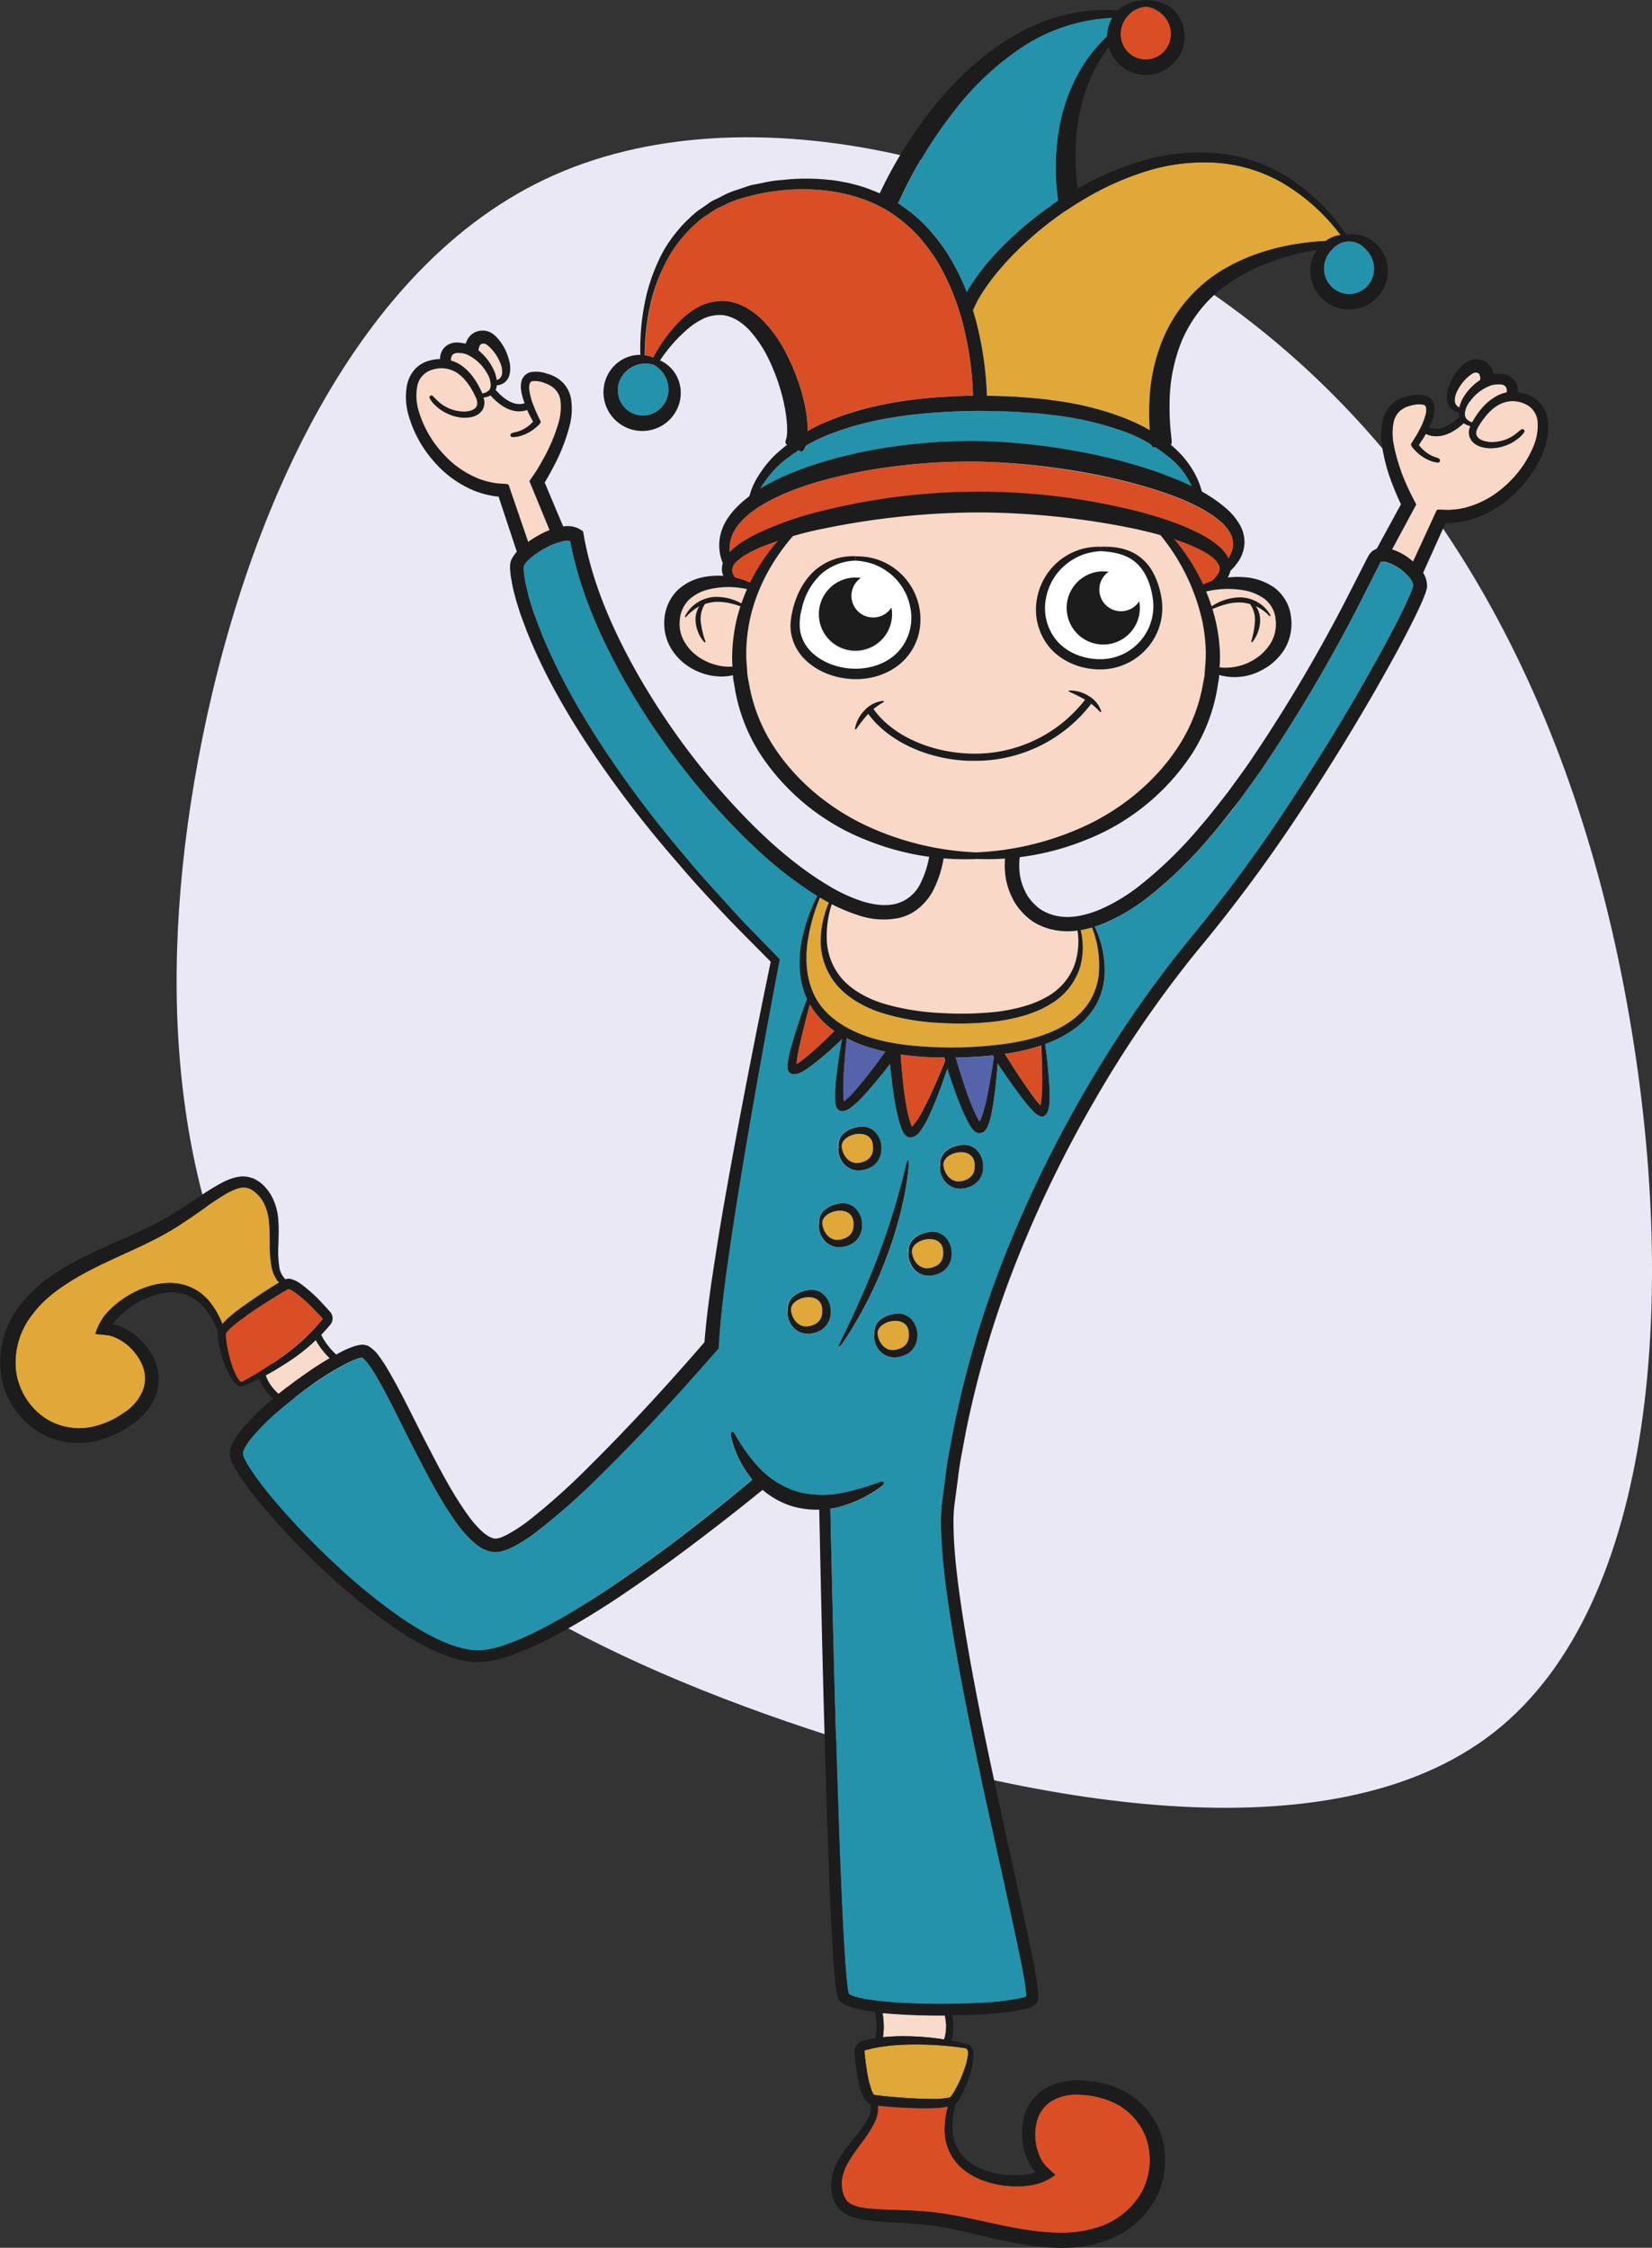 <svg xmlns="http://www.w3.org/2000/svg" viewBox="0 0 564.83 768.55"><rect x="0" y="0" width="564.83" height="768.55" fill="#333333" stroke="none"/><defs><style>.cls-2{fill:#2592ab}.cls-3{fill:#d94e25}.cls-4{fill:#f9dbcc}.cls-5{fill:#f9d8c7}.cls-6{fill:#dfa838}.cls-8{fill:#5563aa}.cls-10,.cls-9{fill:#1c1c1c}.cls-9{fill-rule:evenodd}</style></defs><g id="Layer_2" data-name="Layer 2"><g id="export"><g id="sasek"><path d="M427.59 110c70.94 55.18 112 139 129 234.84 17.07 95.63 10.27 203.26-45.59 247.31s-160.42 24.57-241.78-3.46S129.82 523.93 96 470.82 52.72 347.91 66.47 267s50.81-172.95 119.9-205.71S356.52 54.84 427.59 110z" fill="#ebe8f5"/><path class="cls-2" d="M469.85 90.8a8.87 8.87 0 01-2 6.67 8.54 8.54 0 01-13.17 0 8.83 8.83 0 01-2-6.67 9.27 9.27 0 013.08-5.8 7.34 7.34 0 0111 0 9.37 9.37 0 013.09 5.8z"/><path class="cls-3" d="M400.34 10.62a8.85 8.85 0 01-2 6.67 8.58 8.58 0 01-13.2 0 8.93 8.93 0 01-2-6.67 9.34 9.34 0 013-5.83 10.2 10.2 0 015.53-2.48 10.08 10.08 0 015.53 2.48 9.25 9.25 0 013.14 5.83z"/><path class="cls-4" d="M511.12 135.79c-3.7 2.15-6.08 5.73-7.57 8.23-.05.1-.12.27-.19.4a4.3 4.3 0 01-1.79-1l-.4-.45a1.64 1.64 0 01-.1-.22 2.07 2.07 0 00-.12-.3 2 2 0 01-.15-.72v-.22a7.43 7.43 0 011.79-4.36 15.32 15.32 0 017.09-5.39 3.74 3.74 0 011.12-.27 2.81 2.81 0 00.52-.1h.49a6.07 6.07 0 011.22 0 2.62 2.62 0 011.78.77 2.77 2.77 0 01.35 2.05 11.42 11.42 0 00-4.04 1.58zM497.35 137a7.64 7.64 0 011.07-3.7 15 15 0 014.74-5.43l.49-.32c.23 0 .45-.13.62-.18a1 1 0 01.57 0 1.35 1.35 0 011 .57 3.75 3.75 0 01.34 1.88v.08a18.69 18.69 0 00-5.7 5.83 13 13 0 00-1.49 3.62 2.71 2.71 0 01-1.64-2.35z"/><path class="cls-5" d="M478.53 140.62a8 8 0 013.75-1.91 9.11 9.11 0 014.39-.32 1.17 1.17 0 01.89.84 5 5 0 010 2.11 23.54 23.54 0 01-1.86 5c-.42.84-.89 1.68-1.36 2.5l-1.86 3v.2c0 .84 2.33 2.88 2.33 2.9a14.51 14.51 0 004.91 2.85c1.61.4 2.38.58 2.58-.12s-.52-1-2.06-1.46a12.23 12.23 0 01-4-2.73 11.27 11.27 0 01-1-1.12 1.72 1.72 0 00-.12-.22l1.34-2c.37-.59.72-1.19 1.06-1.78a8.11 8.11 0 003.57.81c2.44 0 5.63-1 9.4-4.48a6 6 0 002.31 1 6.69 6.69 0 00-.42 1.24 4.09 4.09 0 000 1.56 3.84 3.84 0 00.59 1.76c1.27 2.16 3.72 2.7 5.46 2.95a13.73 13.73 0 005.78-.67 14.18 14.18 0 005-2.7 6.75 6.75 0 001.29-1.22l.22-.27c.35-.4.82-1 .32-1.39s-.91-.05-1.43.42c-.33.25-.77.65-1.39 1.12a13.22 13.22 0 01-9.53 2.6c-1.09-.17-3.05-.67-3.69-2-.52-.94-.25-2.13.82-3.76 2.18-3.45 4.39-5.73 6.79-7a9.78 9.78 0 018.68-.28 7.17 7.17 0 014.54 6.3 18 18 0 01-1.54 8.56 37 37 0 01-10 13.64 32.18 32.18 0 01-12.89 7 25.89 25.89 0 01-6.25.87l-3-.1c-.75-.07-1 .35-1 .6l-7.94 17.16a20.26 20.26 0 00-7.06-4.14l8.25-15.35-2-3.59a80.48 80.48 0 01-1.89-4.17 59.11 59.11 0 01-4-12.8 19.29 19.29 0 01.05-8 7.34 7.34 0 011.97-3.41z"/><path class="cls-2" d="M361.8 68.65A120 120 0 00341 86.09a74.9 74.9 0 00-10.49 13.74 74.73 74.73 0 00-4.49-9.6 60.48 60.48 0 00-6.82-10 50.25 50.25 0 00-9.62-9c-.82-.6-1.66-1.14-2.5-1.69a.43.43 0 01.07-.1l.15-.4a154.79 154.79 0 0119-31.22 97.42 97.42 0 0122.4-21.22 61 61 0 0131.67-10.54 12.4 12.4 0 00-1.54 3.82 12.53 12.53 0 00-.27 2.55 52.52 52.52 0 00-11.68 16.34 63.56 63.56 0 00-5.13 17.83 81.9 81.9 0 00-.08 20.89l.13 1.09z"/><path class="cls-6" d="M457.52 79.29c.35.42.62.77.87 1.07a11.9 11.9 0 00-4.76 1.81c-.12.07-.22.2-.32.27-12.38.6-23.78 3.55-33 8.61a50.12 50.12 0 00-21.72 22.66 61.18 61.18 0 00-5.59 23.56 80.86 80.86 0 00.12 9.78 63.11 63.11 0 00-9.27-4.39 101.81 101.81 0 00-23.81-5.81c-4.19-.69-8.51-.89-12.87-1.26-3.23-.18-6.47-.27-9.8-.3v-.74a113.35 113.35 0 00-3.75-25c-.3-1.06-.62-2.23-1-3.44.17-.35.4-.82.72-1.54 1.49-3.25 5.16-9 11-15.33a118.54 118.54 0 0127-21.57A99.71 99.71 0 01391 58.83a66.57 66.57 0 0123.19-3.27A52.42 52.42 0 01438 62.25a67.58 67.58 0 0119.52 17.04z"/><path class="cls-3" d="M220.58 118.72a78.67 78.67 0 012.31-16.44 62.5 62.5 0 016.05-15.1 47.48 47.48 0 0110.39-12 15.94 15.94 0 012-1.41l1.17-.77c.34-.22.71-.47 1.06-.72a12.61 12.61 0 012.22-1.28c.72-.32 1.44-.67 2.13-1a23.7 23.7 0 015-2c19.76-6.15 41-3.57 54.16 6.55a47 47 0 018.78 8.4 58.29 58.29 0 016.27 9.43 83 83 0 017.07 18.35 112.67 112.67 0 013.45 24v.55c-17.5.27-34.37 2.45-48.63 8.3a77.9 77.9 0 00-7.84 3.8c0-6.2-1.88-16.1-7.73-27.31a45.13 45.13 0 00-7.72-10.61c-2.33-2.38-7.19-6.37-13.54-6.57a18.18 18.18 0 00-8 1.83 28.87 28.87 0 00-6.3 4.61 52 52 0 00-9.1 12.18c-.15.25-.3.5-.42.75a10.84 10.84 0 00-2.9-.85v-.07c.07-.63.1-1.47.12-2.62zm37.57 64.11c-3.15 1.66-6.22 3.38-8.7 6.08a12.26 12.26 0 01.77-5.63c1.09-3 3.57-5.68 6.47-8 5.95-4.59 13.84-7.79 22.3-10.34a169.09 169.09 0 0127.48-5.56 202.57 202.57 0 0130.25-1.49A232.67 232.67 0 01367 161a200.7 200.7 0 0127.38 6.3c8.44 2.7 16.42 5.88 22.22 10.49 2.88 2.28 4.94 5.11 5.06 8a9.08 9.08 0 01-1.56 5.23 12.46 12.46 0 00-3.47-4.31 32.49 32.49 0 00-4.76-3.28c-6.7-3.72-14.34-6.25-22.45-8.4a221.9 221.9 0 00-108.67-.13 114.25 114.25 0 00-22.6 7.93z"/><path class="cls-2" d="M277.18 159.32a83.39 83.39 0 00-17.18 7.84 27.3 27.3 0 011.47-2.38 36.13 36.13 0 016.15-6.87 45.77 45.77 0 015.45-4l.53.24.39.25.42-.17c.18-.08.62-.22 1.17-1.81a66.17 66.17 0 0110.12-4.71c14-5.16 30.7-7 48.23-7.2h2.86c3.42 0 6.82.12 10.17.25 4.24.32 8.45.47 12.49 1.06a105.43 105.43 0 0122.92 5 62.59 62.59 0 0111.27 5.18 1.33 1.33 0 00.45.84l.32.25.84-.1a38.58 38.58 0 015.13 3.85 29.34 29.34 0 017.22 9.57 112.36 112.36 0 00-11.36-4.76 185.3 185.3 0 00-28.15-7.34 210.93 210.93 0 00-31.17-3.37 184.67 184.67 0 00-31.35 1.81 158.56 158.56 0 00-28.39 6.57zm-49.55-30.18a9.25 9.25 0 01.54 6.55 8.91 8.91 0 01-4.36 5.4 8.55 8.55 0 01-12.18-5.09 8.89 8.89 0 01.74-6.91 9.7 9.7 0 0111.09-4.42 10.38 10.38 0 014.17 4.47z"/><path class="cls-4" d="M166.17 117.68l.6.4A15.15 15.15 0 01171 124a7.57 7.57 0 01.67 3.79 2.72 2.72 0 01-1.84 2.18 11.72 11.72 0 00-1.12-3.74 18.32 18.32 0 00-5-6.4 3.33 3.33 0 01.52-1.86c.13-.2.37-.4 1-.47a1.66 1.66 0 01.55 0 4.93 4.93 0 00.39.18zm-9.52 3a4.78 4.78 0 011.16.08h.37l.62.17a3.77 3.77 0 011.12.4 15.1 15.1 0 016.47 6.05 7.76 7.76 0 011.37 4.49v.27a1.86 1.86 0 01-.25.74.85.85 0 00-.12.23 1.14 1.14 0 00-.1.2l-.45.42a4.83 4.83 0 01-1.88.79 4.4 4.4 0 01-.18-.42c-1.21-2.63-3.22-6.42-6.67-9a12 12 0 00-3.87-1.94 2.84 2.84 0 01.55-2 2.71 2.71 0 011.86-.48z"/><path class="cls-5" d="M234.72 210.83a16.56 16.56 0 014.34-3.42 2.68 2.68 0 00-.25.37 8.42 8.42 0 00-1 4.52 12.15 12.15 0 002.93 7.21c.1.13.22.18.32.13a.3.3 0 00.1-.35c-.44-1.69-1.49-4.22-1.59-7.07a9.67 9.67 0 011.42-5.65 13.11 13.11 0 013.47-.7 22.05 22.05 0 018.63 1.52c-.42 1.29-.79 2.65-1.14 4a59.39 59.39 0 00-1.59 11.21 47.79 47.79 0 00.08 5.34 21.33 21.33 0 01-3.18-.1 19.36 19.36 0 01-7-2.34c-4.51-2.48-8.35-7.39-7.86-13.09a10.91 10.91 0 013-7.19 14.74 14.74 0 016.82-3.67 28.58 28.58 0 0113.1-.1c-.7 1.59-1.34 3.2-1.91 4.88a17 17 0 00-9.1-2.2 12.41 12.41 0 00-6.6 2.4 11.89 11.89 0 00-3.42 4c-.1.22-.1.42 0 .47s.28 0 .43-.17zm177.64-8.55a31.5 31.5 0 0112.63-.5 17 17 0 017.41 3 9.77 9.77 0 013.75 6.79 12.72 12.72 0 01-1.44 8 16.69 16.69 0 01-5.53 5.76 18.63 18.63 0 01-12.2 2.87 39.56 39.56 0 00.07-5.65 60.32 60.32 0 00-1.66-11.21c-.27-1-.55-2.08-.87-3.1a23.25 23.25 0 019.38-2.24 13.17 13.17 0 013.52.54 9.58 9.58 0 011.66 5.58 29.12 29.12 0 01-1.27 7.12.36.36 0 00.13.35c.1 0 .22 0 .32-.13a12.36 12.36 0 002.58-7.36 8.23 8.23 0 00-1.22-4.44 1.29 1.29 0 00-.27-.37 15.85 15.85 0 014.49 3.22c.17.15.35.22.45.17s.07-.24 0-.47a12.1 12.1 0 00-3.62-3.87 12.63 12.63 0 00-6.69-2.1 17 17 0 00-9.7 3.1c-.6-1.76-1.22-3.43-1.92-5.06z"/><path d="M377.2 195.36a12.51 12.51 0 1012.52 12.5 13.85 13.85 0 00-.22-2.26 7.41 7.41 0 11-10.5-10.09 11 11 0 00-1.8-.15zm-19.55 9a19.55 19.55 0 017.27-11.74 21.37 21.37 0 015.61-3 22.06 22.06 0 015.82-1.11c3.8.2 8.19.87 11.58 3.57s5.39 7.24 6.18 12.3a18.16 18.16 0 01-18.35 21.08c-5.76-.1-11.34-2.45-14.68-6.6s-4.34-9.69-3.43-14.52zM279.93 210a12.51 12.51 0 1025 0 11.18 11.18 0 00-.22-2.26 7.4 7.4 0 11-10.44-10.09 11.23 11.23 0 00-1.84-.15 12.52 12.52 0 00-12.5 12.5zm-5.83-1.71a22.46 22.46 0 017-12.3 18.4 18.4 0 0111.46-4.29 22.79 22.79 0 015.88 1.11 21.17 21.17 0 015.65 3.13 19.54 19.54 0 017.22 11.95 17.3 17.3 0 01-3.8 14.53c-3.49 4.07-9.22 6.28-15.05 6.25s-11.63-2.2-15.33-6a13.44 13.44 0 01-3.52-6.74 18.37 18.37 0 01.49-7.65z" fill="#fff"/><path class="cls-5" d="M148.61 138.32a15.06 15.06 0 004.74 3.25 14.14 14.14 0 005.7 1.24c1.74-.05 4.22-.35 5.73-2.39a3.34 3.34 0 00.72-1.56 4 4 0 00.12-1.78 6.13 6.13 0 00-.24-1.19 5.63 5.63 0 002.35-.72c3.85 4.29 7.27 5.45 9.77 5.45a7.92 7.92 0 002.78-.49c.27.64.57 1.26.89 1.91l1.12 2.06a1.1 1.1 0 00-.12.17 10.81 10.81 0 01-1.12 1.07 11.8 11.8 0 01-4.24 2.28c-1.61.32-2.38.52-2.26 1.24s.9.64 2.61.39a14.27 14.27 0 005.13-2.33s2.51-1.81 2.6-2.65v-.17l-1.51-3.1c-.4-.89-.74-1.79-1.09-2.65a22.56 22.56 0 01-1.34-5.21 4.75 4.75 0 01.2-2.08 1.14 1.14 0 01.94-.75 8.77 8.77 0 014.34.77 8.4 8.4 0 013.55 2.28 7 7 0 011.59 3.5 19.14 19.14 0 01-.75 8 58.55 58.55 0 01-5.28 12.35c-.74 1.32-1.49 2.61-2.31 3.92l-2.23 3.38 6.92 16.81a24.88 24.88 0 00-3 1.39 35.79 35.79 0 00-4.27 2.63l-6.54-19.17a.9.9 0 00-.25-.47 1.07 1.07 0 00-.87-.25l-2.8-.2a26.42 26.42 0 01-6.18-1.49 32.43 32.43 0 01-12.12-8.28 37.12 37.12 0 01-8.56-14.58 18.17 18.17 0 01-.65-8.71 7.17 7.17 0 015.19-5.8 9.75 9.75 0 018.58 1.16c2.23 1.54 4.21 4 6 7.69.89 1.74 1 2.95.4 3.87-.77 1.22-2.76 1.51-3.87 1.56a13.33 13.33 0 01-9.2-3.54c-.57-.55-1-1-1.27-1.27-.47-.49-.87-.94-1.36-.54s-.15 1 .17 1.43l.18.25a6 6 0 001.11 1.32z"/><path class="cls-6" d="M276.16 321.79a62.57 62.57 0 014.22-14.93c.37.25.76.47 1.14.69.62.35 1.24.72 1.88 1.05a33.1 33.1 0 00-2.8 12.72 23.13 23.13 0 005.33 15.37c3.92 4.62 9.67 7.84 15.87 9.78a80.48 80.48 0 0019.82 3.32 104.77 104.77 0 0020-.69c6.37-1 12.52-2.66 17.58-5.83a22.22 22.22 0 0010.07-12.78 24.37 24.37 0 00.15-12.42 34.69 34.69 0 003.94-.92 2.53 2.53 0 01.18.42 35.07 35.07 0 012.08 16 21.6 21.6 0 01-3 8.68 23.47 23.47 0 01-6.87 7.12c-5.73 4-13.15 6.2-21 7.39a137.8 137.8 0 01-24.9 1.29c-8.58-.32-17-1.31-24.36-4s-13.69-7.14-16.84-13.29-3.36-13.02-2.49-18.97z"/><path class="cls-3" d="M359.54 718.35a17.22 17.22 0 0110.14-2.11A29.56 29.56 0 01381 719a21.67 21.67 0 018.8 7.79c4.44 6.77 4.49 16.44 0 23.73A26.6 26.6 0 01374 762c-6.43 1.91-13.37 1.66-20.07.89-13.44-1.66-26.41-6.18-39.5-6.82-6.43-.5-12.75-.35-18.38-1-2.75-.39-5.43-1.06-6.7-2.77s-1.71-4.39-1.51-6.78a17.2 17.2 0 012.63-6.94c1.34-2.18 2.9-4.26 4.44-6.37a37.21 37.21 0 004.17-6.65 10.72 10.72 0 001.09-5.58c4.34.5 8.3.69 12.32.84 2.28.08 4.52.1 6.7 0a31.16 31.16 0 005-.52 27.74 27.74 0 00-1.17 8.16 17.38 17.38 0 004.79 11.86c3.32 3.44 8.08 5.63 13.39 6.67a36 36 0 008.53.52 26.37 26.37 0 004.76-.72 18.09 18.09 0 006.35-3.15c-1-.89-1.91-1.71-3-2.75a5 5 0 01-.67-.75l-.47-.62a4.24 4.24 0 01-.52-.82 18.14 18.14 0 01-1.56-3.84 18.5 18.5 0 01-.22-9 11.75 11.75 0 015.14-7.51z"/><path class="cls-6" d="M325 717l.22.22-.12-.1c-.35-.25-.13 0-.33 0a22.73 22.73 0 01-5.68.55c-2.08 0-4.26-.08-6.49-.17-4.39-.25-9.23-.62-13.74-1.2 0 0 .07.08-.18-.22a6.45 6.45 0 01-.69-1.36 36.39 36.39 0 01-1.64-7c-.2-1.22-.37-2.41-.52-3.62l-.2-1.79-.07-.79a.78.78 0 010-.22.62.62 0 01.3-.3 3.1 3.1 0 01.62-.18l.84-.19c1.1-.3 2.21-.48 3.33-.7 2.2-.35 4.39-.59 6.54-.72a114.37 114.37 0 0122.8 1.07 1.44 1.44 0 011 1 6.22 6.22 0 01-.1 2 26.45 26.45 0 01-1.31 4.79 44.13 44.13 0 01-2.16 5 43 43 0 01-1.36 2.46c-.25.39-.5.76-.77 1.11l-.17.23-.1.12z"/><path class="cls-4" d="M301.88 696.57a26.2 26.2 0 00-.13-8.23l1.79.15c6.5.52 13 .72 19.49.67a14.52 14.52 0 01-.25 8.16 87.4 87.4 0 00-15.72-1.09c-1.71.05-3.42.14-5.18.34zM104.52 469.6a171.12 171.12 0 00-9.3 7 14.48 14.48 0 01-4.39-6.37c2.1-1.12 4.29-2.38 6.57-3.84a77.71 77.71 0 0010.6-8.12 25 25 0 004.62 6.1c-2.8 1.63-5.47 3.39-8.1 5.23z"/><path class="cls-3" d="M77.29 455.79c.07-.05 0-.05.15-.25a23.71 23.71 0 014.22-3.82c1.66-1.27 3.44-2.51 5.28-3.75 3.62-2.43 7.69-5 11.65-7.26l.35.1a7.54 7.54 0 011.59.84 48.59 48.59 0 016.64 5.8c1 1 1.84 1.94 2.66 2.78.2.2.37.4.52.57a.12.12 0 010 .08 68.6 68.6 0 01-14.45 13.39 128 128 0 01-13 8.13.86.86 0 01-1.1-.39 10.67 10.67 0 01-1.19-1.89 29.67 29.67 0 01-1.76-4.61 40.44 40.44 0 01-1.21-5.23 23.17 23.17 0 01-.37-2.76 7.25 7.25 0 01-.05-1.31v-.37h-.42.17z"/><path class="cls-6" d="M76 452.74a26.24 26.24 0 00-4-7.22 17.1 17.1 0 00-10.94-6.6c-4.71-.77-9.85.35-14.71 2.73a34.68 34.68 0 00-7.14 4.69 26.9 26.9 0 00-3.35 3.44 18.56 18.56 0 00-3.2 6.33c1.32.12 2.56.22 4.05.4a3.48 3.48 0 011 .19l.74.23a3.4 3.4 0 01.92.34 16 16 0 013.55 2.14 18.3 18.3 0 015.58 7 11.63 11.63 0 01.29 9.08 17 17 0 01-6.79 7.82 29.32 29.32 0 01-10.66 4.62 21.69 21.69 0 01-11.72-.93C12 484.26 6.16 476.57 5.39 468a26.42 26.42 0 015.7-18.62c4-5.41 9.68-9.4 15.5-12.8 11.73-6.74 24.83-10.94 35.69-18.3 5.41-3.47 10.37-7.39 15.28-10.24 2.45-1.34 5-2.41 7-1.81 2 .44 4 2.48 5.28 4.48a17.15 17.15 0 012.08 7.15c.25 2.55.25 5.15.28 7.76a36.16 36.16 0 00.66 7.81 11.11 11.11 0 002.48 5.11c-3.74 2.21-7 4.44-10.29 6.7-1.83 1.31-3.62 2.62-5.33 4a31.14 31.14 0 00-3.72 3.5zm246.59-54.19c-.67-4.84 11.3-7.47 10.61.52a4.49 4.49 0 01-1.88 3.79 7.05 7.05 0 01-4.17 1.07 4.88 4.88 0 01-3.22-2 6.74 6.74 0 01-1.34-3.38zm-10.77 29.71c-.67-4.84 11.31-7.49 10.62.52a4.44 4.44 0 01-1.91 3.77 6.79 6.79 0 01-4.14 1.09 5 5 0 01-3.23-2 7 7 0 01-1.34-3.38zm-11.73 27.95c-.67-4.84 11.31-7.47 10.62.52a4.43 4.43 0 01-1.91 3.79 6.91 6.91 0 01-4.14 1.07 5 5 0 01-3.25-2 7.16 7.16 0 01-1.32-3.38zm-29.63-8.06c-.67-4.84 11.33-7.49 10.63.49a4.43 4.43 0 01-1.9 3.8 7 7 0 01-4.15 1.09 5.15 5.15 0 01-3.25-2 7.24 7.24 0 01-1.33-3.38zm10.71-29.59c-.67-4.84 11.31-7.49 10.61.5a4.42 4.42 0 01-1.91 3.79 6.93 6.93 0 01-4.14 1.09 4.89 4.89 0 01-3.22-2 6.67 6.67 0 01-1.34-3.38zm6.65-26.29c-.67-4.83 11.3-7.49 10.61.52a4.41 4.41 0 01-1.91 3.77 6.93 6.93 0 01-4.14 1.09 5 5 0 01-3.25-2 6.86 6.86 0 01-1.31-3.38z"/><path class="cls-3" d="M352.4 373.7c-4-5.76-7.07-10.54-8.68-13.12a.76.76 0 00-.18-.25c.6-.1 1.19-.15 1.76-.25a71 71 0 0010.64-2.63c.25 5 .47 10.59.32 15.8 0 1.09-.12 2.51-.29 3.8a5.69 5.69 0 01-.23.91 39.26 39.26 0 01-3.34-4.26z"/><path class="cls-8" d="M334.89 383.47l-.5-.84a9 9 0 01-.62-1.2c-.37-.71-.69-1.43-1-2.13l-.1-.2c-.65-1.53-1.19-3-1.69-4.34-.94-2.58-1.66-4.73-2.3-6.74-1-3.23-1.59-5.19-1.91-6.3v-.08c4.29-.05 8.53-.29 12.65-.74a.59.59 0 01.12.17l.25.4c-1 7.12-2 12.57-3 16.62-.3 1.24-.59 2.33-.92 3.3a9.35 9.35 0 01-.84 2 .42.42 0 01-.07.12s-.05-.02-.07-.04z"/><path class="cls-3" d="M310.81 382.6c-.23-.82-.45-1.74-.65-2.78a90.18 90.18 0 01-.87-5c-.44-3.05-.69-5.61-.91-7.76-.28-3.1-.43-5.14-.53-6.48a116.25 116.25 0 0011.88 1c1 .05 2.06 0 3.1.05v.15a3.84 3.84 0 00.15.62l.07.22c0 .05.05.15.08.2-2.86 6.94-5.29 12.33-7.42 16.37a29.6 29.6 0 01-3.67 5.75 3.92 3.92 0 00-.37.32.17.17 0 000-.1l-.07-.17c-.05-.17-.25-.59-.35-1l-.15-.39a9.42 9.42 0 01-.29-1z"/><path class="cls-8" d="M288.34 375.31c-.1-1.29-.1-2.65-.08-4 .1-4.93.52-10.14 1.14-16.32a38 38 0 005 2.21 57.82 57.82 0 008.31 2.38c-1.86 2.58-5.23 7.29-9.92 12.8-.84 1-1.61 1.78-2.35 2.53-.48.47-.9.84-1.27 1.14a1.93 1.93 0 01-.64.44l-.05-.27a4.22 4.22 0 01-.14-.91z"/><path class="cls-3" d="M272.54 361.92c.1-.57.2-1.14.32-1.74.2-1.16.47-2.36.72-3.57 1-4.37 2.16-8.85 3.3-13.19a27.77 27.77 0 008.43 9.1l-3.42 3.35-.6.54a81.7 81.7 0 01-7.29 6.3c-.35.27-.87.6-1.14.77a2.48 2.48 0 01-.49.3v-.42z"/><path class="cls-2" d="M482.35 198.14c-.35-.48-.72-.92-1.12-1.39a10.29 10.29 0 00-1.06-1 16 16 0 00-5.71-3.37 4.18 4.18 0 00-2.28-.25c-.07 0-.05.1-.12.07s0 .1-.05.1c-.25.4-.57 1.09-.87 1.64l-7 13.79a537.21 537.21 0 01-31.49 53.39c-2.83 4.34-6 8.46-9 12.68s-6.32 8.23-9.74 12.15a145.85 145.85 0 01-22.57 21.77 67.42 67.42 0 01-13.84 8c-1 .4-2.11.79-3.2 1.11a3.7 3.7 0 01.17.35 34.68 34.68 0 013.2 16.62 23.55 23.55 0 01-2.9 9.7 25.9 25.9 0 01-7.34 8.18 40.91 40.91 0 01-10.1 5.32 152.84 152.84 0 011.51 16.3 36.37 36.37 0 01-.1 4.09 8 8 0 01-.66 2.8 2.77 2.77 0 01-.87 1.12 1.86 1.86 0 01-1.07.34 1.15 1.15 0 01-.52-.1 5.59 5.59 0 01-2.16-1.51l-1.46-1.61c-.69-.81-1.41-1.68-2.23-2.75-4-5.18-6.92-9.55-8.68-12.25a147.6 147.6 0 01-1.68 15.2c-.23 1.29-.5 2.48-.77 3.57l-.15.52a10.37 10.37 0 01-1.12 2.86 3 3 0 01-2.45 1.73 1.6 1.6 0 01-.5-.05 3.15 3.15 0 01-1.51-.91 1 1 0 01-.18-.15l-.79-1.07-.47-.79c-.27-.45-.52-.9-.74-1.34-.43-.8-.8-1.61-1.15-2.38v-.13c-.77-1.66-1.37-3.2-1.86-4.46-1.1-2.8-1.89-5.14-2.46-6.85s-1-2.87-1.29-3.91a155.77 155.77 0 01-5.78 15.07 32.85 32.85 0 01-3.74 6.63 4.38 4.38 0 01-3.08 1.81 2.81 2.81 0 01-.44 0 2.87 2.87 0 01-1.32-.8 2.79 2.79 0 01-.5-.54.32.32 0 00-.09-.15l-.08-.13a14.9 14.9 0 01-.87-2l-.1-.32a11.74 11.74 0 01-.42-1.27c-.27-.91-.49-1.86-.74-3-.42-1.84-.72-3.52-1-5.24-.5-3.12-.8-5.75-1.05-7.93-.17-1.44-.27-2.66-.37-3.7a145.11 145.11 0 01-9.12 10.94c-.92 1-1.76 1.83-2.63 2.6-.4.35-.92.82-1.54 1.29a6.14 6.14 0 01-2.68 1.24 1.57 1.57 0 01-.37.05 2.49 2.49 0 01-1.19-.32 2.7 2.7 0 01-.94-1.29l-.08-.32a15 15 0 01-.25-2.51 35 35 0 01.15-4.14 153.39 153.39 0 012.26-16c-.82.76-2 1.91-3.57 3.32l-.52.45a70.74 70.74 0 01-7.94 6.39c-.49.35-.87.57-1.54 1a6.46 6.46 0 01-2.48.87 2.23 2.23 0 01-.37 0 2 2 0 01-2-1.19 1.7 1.7 0 01-.2-1v-.3a8.56 8.56 0 010-1.34l.38-2.08c.12-.6.27-1.19.42-1.81.3-1.22.64-2.46 1-3.62 1.27-4.35 2.85-9.06 4.84-14.41a30.14 30.14 0 01-2.56-13.5 42.49 42.49 0 01.77-6.59 59.18 59.18 0 015.33-15.16c-14.16-8.77-26-20.38-36.78-32.61a251.86 251.86 0 01-29.63-41.91C205 217.21 198.09 201.66 195 185a7.23 7.23 0 00-3 .14 18.69 18.69 0 00-1.86.55 22.32 22.32 0 00-3.07 1.34 30.52 30.52 0 00-4.62 2.88 20.62 20.62 0 00-2 1.71 6.88 6.88 0 00-1.29 1.66c0 .07-.1.12-.1.25v.39a5.84 5.84 0 000 1.15 21.92 21.92 0 00.34 2.67c.25 1.84.77 3.7 1.19 5.53s1.09 3.7 1.64 5.53l1.93 5.44c5.58 14.43 13.3 28.09 21.83 41.14a373 373 0 0028.2 37.42c4.93 6.08 10.34 11.76 15.55 17.61s10.83 11.31 16.24 17l.52.54-.15.74q-6.26 32.75-11.81 65.6c-1.81 11-3.57 21.93-5.18 32.91s-3 22-3.7 32.89l-.05.84-.54.65c-12.84 14.75-26 29.11-39.95 42.88A225.27 225.27 0 01183.08 524a57 57 0 01-6.35 4.16 25.26 25.26 0 01-3.62 1.74c-.67.22-1.38.42-2.1.62a10.47 10.47 0 01-2.51.12c-3.47-.49-5.68-2.48-7.59-4.26a42.11 42.11 0 01-4.93-5.88c-5.81-8.21-10.22-17-14.68-25.67s-8.56-17.58-13.45-25.69c-.62-1-1.26-2-1.93-2.85a9.42 9.42 0 00-1.91-2s-.05 0-.05-.05a.9.9 0 01-.22 0 7.67 7.67 0 00-1.37.35 22.53 22.53 0 00-3.1 1.27 97.29 97.29 0 00-12.17 7.39c-3.65 2.53-7.2 5.2-10.57 8.06-.3.22-.57.47-.84.69a76.4 76.4 0 00-10 10 23.14 23.14 0 00-1.86 2.73 5.55 5.55 0 00-.81 2.33 1.24 1.24 0 01.07.4l.22.64c.13.42.45.94.67 1.44.52 1 1.12 2 1.76 2.95a121.28 121.28 0 008.73 11.36 253.46 253.46 0 0020.07 20.88A200.18 200.18 0 00136.81 553a95 95 0 0012.3 7.27c4.21 2 8.7 3.72 13.12 4s8.92-1.19 13.31-2.88a114.47 114.47 0 0013-6.2 286.65 286.65 0 0024.46-15.4c15.28-10.54 30-22 44.17-33.93a28.34 28.34 0 01-1.73-2.26 34.69 34.69 0 01-5.63-12.77c-.13-.62 0-1.14.37-1.24s.74.2 1 .72A60 60 0 00258.8 501a30.53 30.53 0 0013.32 8.93 32.8 32.8 0 0016.12.5 91.1 91.1 0 0012.65-3.67c.59-.2 1.11-.13 1.29.17s-.08.77-.58 1.14a41.8 41.8 0 01-12.3 6.47 33.08 33.08 0 01-5.4 1.29c.87 40.43 1.86 80.88 3.37 121.28.42 10.26.84 20.53 1.51 30.77.15 2.56.33 5.11.57 7.64.1 1.27.25 2.51.4 3.77.07.62.17 1.17.27 1.76a3.41 3.41 0 00.13.55c0 .25.07.15.05.17a8.3 8.3 0 002.63 1.09c1.14.3 2.33.57 3.57.77 2.45.4 5 .7 7.49.9 7 .57 14 .74 21.08.62 3.15 0 6.32-.1 9.5-.28a90.55 90.55 0 0014.9-1.71 10.16 10.16 0 001.49-.47h.07a22.9 22.9 0 00-.25-3.06c-.34-2.45-.79-5-1.26-7.49-8.23-40.2-18.45-80.2-24.78-121.05-1.48-10.21-2.85-20.48-2.9-31a55.78 55.78 0 01.6-7.91l1-7.71c.58-5.16 1.69-10.22 2.58-15.33a346 346 0 0117.56-59.52 415.39 415.39 0 0127.06-55.8 392.22 392.22 0 0135-51.22A520.8 520.8 0 00442 273c11.23-17.18 21.87-34.77 31.64-52.77 2.43-4.52 4.79-9.06 6.94-13.64.55-1.14 1.07-2.28 1.54-3.43.25-.57.45-1.14.67-1.68.1-.3.18-.52.25-.77l.1-.37a.3.3 0 010-.13 4.25 4.25 0 00-.79-2.07zM288 387.86a9.27 9.27 0 014.69-2.48 7.17 7.17 0 013.08-.2 6.11 6.11 0 013 1.46 7.84 7.84 0 012.48 6.25 7.12 7.12 0 01-3.28 5.95 8.79 8.79 0 01-3 1.12 7.62 7.62 0 01-3.05 0 6.76 6.76 0 01-4.39-3.33 7.87 7.87 0 01-1-4.39 5.74 5.74 0 011.47-4.38zm-7.31 66.83a8.32 8.32 0 01-3 1.12 7.43 7.43 0 01-3.05.05 6.78 6.78 0 01-4.39-3.32 7.83 7.83 0 01-1-4.39 5.62 5.62 0 011.37-4.42 9 9 0 014.69-2.48 7.36 7.36 0 013.05-.2 6.19 6.19 0 013.07 1.47 7.73 7.73 0 012.46 6.25 7 7 0 01-3.24 5.92zm.27-31.74a7.63 7.63 0 01-.94-4.39 5.66 5.66 0 011.34-4.41 9 9 0 014.69-2.48 7.11 7.11 0 013.07-.2 6.11 6.11 0 013.05 1.46 7.81 7.81 0 012.48 6.25 7 7 0 01-3.27 5.93 8.56 8.56 0 01-2.95 1.11 7.42 7.42 0 01-3.08 0 6.74 6.74 0 01-4.43-3.22zm6.85 36.75c-.35.55-.72.87-.87.77s-.08-.57.2-1.16c3.32-6.8 8.48-17.56 13.24-30.09a245.56 245.56 0 009.57-31.42c.13-.62.35-1 .52-1s.3.5.25 1.17c-.47 7.61-2.88 19.54-7.71 32.29a138.65 138.65 0 01-15.24 29.44zm22.49 3.08a8.44 8.44 0 01-3 1.12 7.61 7.61 0 01-3 .05 6.88 6.88 0 01-4.39-3.33 8 8 0 01-1-4.41 5.78 5.78 0 011.36-4.39 9.08 9.08 0 014.69-2.48 7.59 7.59 0 013.07-.23 6.38 6.38 0 013.05 1.49 7.81 7.81 0 012.48 6.25 7.07 7.07 0 01-3.3 5.93zm11.7-27.95a9.16 9.16 0 01-3 1.17 7.6 7.6 0 01-3.08 0 6.84 6.84 0 01-4.39-3.3 7.82 7.82 0 01-.94-4.41 5.77 5.77 0 011.34-4.42 9 9 0 014.69-2.45 7.26 7.26 0 013.07-.23 6.3 6.3 0 013 1.47 7.87 7.87 0 012.48 6.27 7 7 0 01-3.17 5.9zm10.76-29.71a8.27 8.27 0 01-2.95 1.11 7.72 7.72 0 01-3.07 0 6.84 6.84 0 01-4.39-3.32 7.66 7.66 0 01-.94-4.41 5.63 5.63 0 011.33-4.39 9.12 9.12 0 014.69-2.48 7.33 7.33 0 013.08-.23 6.42 6.42 0 013.05 1.49 7.84 7.84 0 012.48 6.25 7 7 0 01-3.29 5.98z"/><path class="cls-5" d="M368.34 318.24a24.52 24.52 0 01-1 11.63 20.59 20.59 0 01-9.6 11c-4.66 2.7-10.47 4.14-16.57 5a114.57 114.57 0 01-19.37.47 81.43 81.43 0 01-19-3c-5.86-1.69-11.12-4.49-14.74-8.44a21.26 21.26 0 01-5.43-13.56 33.8 33.8 0 011.69-12.18 57.5 57.5 0 009.32 3.87 26.34 26.34 0 0013.87.84 16.45 16.45 0 006.59-3.29 20.78 20.78 0 004.67-5.53 36.18 36.18 0 003.82-11.49 85.54 85.54 0 0011.11.2 84.26 84.26 0 009.87-.12 27.57 27.57 0 00.32 7.14 25.33 25.33 0 003.05 8 19.78 19.78 0 0014.14 9.45 23.6 23.6 0 007.26.01zM256.27 212.4A64.94 64.94 0 01271 183.35c3.52-1 7.22-1.88 11-2.67a265 265 0 0153-5.46 268.79 268.79 0 0153 5.55c3 .65 5.88 1.34 8.68 2.11a69.86 69.86 0 0114.39 29.44 59.75 59.75 0 011.21 10.39 44.47 44.47 0 01-.24 5.38c0 .92-.13 1.84-.18 2.76a26.85 26.85 0 01-.49 2.72 57 57 0 01-8.26 21.33c-8.61 13.4-21.31 22.87-33.93 28.35a98.6 98.6 0 01-35.46 8.21 98.46 98.46 0 01-35.44-8.21c-12.6-5.48-25.32-14.93-33.93-28.3a57.52 57.52 0 01-8.28-21.33c-.15-.89-.38-1.81-.47-2.7-.05-.47-.08-.94-.1-1.41s-.08-.9-.1-1.34c-.1-1.81-.33-3.6-.25-5.38a58.7 58.7 0 011.12-10.39zm136.6 8.45a20.86 20.86 0 004.13-17.06 28.15 28.15 0 00-2.61-7.74 17 17 0 00-5.08-5.93c-4.27-3-9.05-3.27-13-3.17a23.64 23.64 0 00-6.4.74 22.07 22.07 0 00-6.42 3 21.65 21.65 0 00-8.78 13 20.22 20.22 0 003.72 17.21c4 5.06 10.59 7.86 17.21 8a21.18 21.18 0 0017.23-8.05zm-16.47 22.57a.3.3 0 00.1-.32 9.51 9.51 0 00-4.34-5.21 12.11 12.11 0 00-6.5-1.84.28.28 0 00-.27.2.31.31 0 00.18.3 56.91 56.91 0 015.45 2.7 47.49 47.49 0 01-39.58 18.38c-13.71-.42-26.51-6.37-32.74-15.23a24.66 24.66 0 013.3-2.28.27.27 0 00.18-.3.31.31 0 00-.3-.17 9.94 9.94 0 00-6.28 3.2 12.32 12.32 0 00-3.3 6.23.26.26 0 00.15.29.28.28 0 00.33-.12 44.56 44.56 0 014.09-5.16c6.69 9.33 20.16 15.57 34.5 16h1.61a49.79 49.79 0 0040.1-19.52 26.64 26.64 0 013 2.73.3.3 0 00.32.12zm-62.22-27.23a21.09 21.09 0 000-8.88 21.58 21.58 0 00-8.71-13.24A21.36 21.36 0 00299 191a22 22 0 00-6.47-.77 19.71 19.71 0 00-12.92 3.94c-4.07 3.08-7 8-8.39 13.42a27.89 27.89 0 00-.86 4.22 15.87 15.87 0 00.07 4.61 16.64 16.64 0 004.19 8.53c4.49 4.74 11.09 7.19 17.78 7.27s13.45-2.58 17.64-7.59a19.53 19.53 0 004.14-8.44z"/><path class="cls-3" d="M267.59 183.23s-23.4 3.79-18.2 14.92l8.72 2.59zm132.52 0s23.39 3.77 18.19 14.92l-8.72 2.59z"/><path class="cls-9" d="M333.71 291.44a98.38 98.38 0 01-35.44-8.2c-12.61-5.47-25.32-14.93-33.93-28.3a57.27 57.27 0 01-8.27-21.31c-.16-.92-.39-1.82-.49-2.73s-.13-1.83-.19-2.73a44.71 44.71 0 01-.24-5.4 57.79 57.79 0 011.13-10.39c2.77-13.43 10-24.06 17-31.51l-1.56-1.61a63.66 63.66 0 00-19.76 32.15 59.75 59.75 0 00-1.58 11.2 48.22 48.22 0 00.1 5.88c.05 1 .11 2 .16 3s.31 2 .46 3a60.18 60.18 0 008.81 23.3 77.28 77.28 0 0036.66 29.58 89.8 89.8 0 0037.17 6.34z"/><path class="cls-9" d="M394.55 180.4a70.42 70.42 0 0116.51 31.91 58 58 0 011.2 10.38 44.69 44.69 0 01-.23 5.4l-.19 2.74c-.08.91-.32 1.81-.48 2.72a57.09 57.09 0 01-8.26 21.35c-8.6 13.38-21.31 22.85-33.93 28.33a98.56 98.56 0 01-35.46 8.21v2.24a89.61 89.61 0 0037.19-6.35 77.24 77.24 0 0036.67-29.62 60.06 60.06 0 008.79-23.33c.15-1 .39-2 .46-3l.15-3a48.19 48.19 0 00.1-5.88 59.74 59.74 0 00-1.67-11.21 67.39 67.39 0 00-19.26-32.49zm-140.79 47.07a19.78 19.78 0 01-6.5.36 19.24 19.24 0 01-7-2.33c-4.49-2.48-8.36-7.39-7.86-13.1a11 11 0 013-7.18 14.83 14.83 0 016.82-3.67 28.49 28.49 0 0114.18.14l.84-2.08a26 26 0 00-15.95-2.42 18.24 18.24 0 00-9.4 4.38 15.58 15.58 0 00-4.75 10.51 16.66 16.66 0 003.15 10.92 19.75 19.75 0 008 6.46 20.44 20.44 0 008.82 1.85 19.12 19.12 0 007.44-1.75z"/><path class="cls-9" d="M234.3 211c.1.05.27 0 .42-.2a14.54 14.54 0 019.73-5c4.56-.25 8.55 1.45 11.05 2.39.23.08.42.06.47 0s0-.26-.22-.39a17.78 17.78 0 00-11.42-3.71 12.36 12.36 0 00-6.6 2.42 11.49 11.49 0 00-3.42 4c-.11.26-.11.49-.01.49z"/><path class="cls-9" d="M241.63 205.37a.26.26 0 00-.35-.05 6.15 6.15 0 00-2.47 2.46 8.43 8.43 0 00-1 4.51 12.34 12.34 0 002.92 7.22.28.28 0 00.33.11.31.31 0 00.11-.35 29.37 29.37 0 01-1.6-7.05 9.47 9.47 0 012-6.5.31.31 0 00.06-.35zm173.3 24.77a19.43 19.43 0 0016.47-1 19.83 19.83 0 007.69-7 17.06 17.06 0 002.3-11.32 14.47 14.47 0 00-6-10.12 20.2 20.2 0 00-9.87-3.34 28.24 28.24 0 00-16 3.42l.94 2a31.67 31.67 0 0114.47-1 17.15 17.15 0 017.43 3 9.83 9.83 0 013.75 6.78 12.78 12.78 0 01-1.45 8 16.68 16.68 0 01-5.54 5.75 18.75 18.75 0 01-13.5 2.69z"/><path class="cls-9" d="M434.29 210.67c.1-.06.09-.26 0-.47a11.68 11.68 0 00-3.6-3.86 12.39 12.39 0 00-6.71-2.1 17.75 17.75 0 00-11.23 4.23c-.19.14-.27.31-.21.41s.25.1.47 0c2.46-1 6.37-2.94 10.93-2.89a14.46 14.46 0 019.95 4.5c.11.17.3.24.4.18z"/><path class="cls-9" d="M426.7 205.36a.3.3 0 00.07.34 9.51 9.51 0 012.32 6.4 29.7 29.7 0 01-1.27 7.13.31.31 0 00.12.34.27.27 0 00.33-.13 12.26 12.26 0 002.58-7.34 8.35 8.35 0 00-1.22-4.46 6 6 0 00-2.57-2.34.27.27 0 00-.36.06zm-134.17-13.68a22.74 22.74 0 015.89 1.12 20.14 20.14 0 015.66 3.13 19.48 19.48 0 017.19 11.94 17.23 17.23 0 01-3.78 14.52c-3.51 4.08-9.23 6.29-15.06 6.26s-11.61-2.2-15.33-6.05a13.49 13.49 0 01-3.51-6.75 18.51 18.51 0 01.52-7.58 22.67 22.67 0 017-12.31 18.6 18.6 0 0111.46-4.28v-1.5a19.82 19.82 0 00-12.92 4c-4.05 3.07-6.95 8-8.39 13.41a31.05 31.05 0 00-.84 4.21 16.27 16.27 0 00.05 4.62 16.56 16.56 0 004.21 8.52c4.47 4.76 11.08 7.19 17.77 7.27s13.45-2.57 17.64-7.57a19.48 19.48 0 004.15-8.42 21.42 21.42 0 000-8.88A21.63 21.63 0 00299 191a23 23 0 00-6.47-.77zm83.83-3.24c3.79.2 8.18.85 11.59 3.56s5.38 7.25 6.16 12.3a18.15 18.15 0 01-18.34 21.09c-5.77-.11-11.33-2.47-14.68-6.61a17.34 17.34 0 01-3.42-14.45 19.48 19.48 0 017.25-11.73 20.84 20.84 0 015.61-3.06 22.67 22.67 0 015.83-1.1v-1.5a23.25 23.25 0 00-6.4.74 22.07 22.07 0 00-6.41 3 21.56 21.56 0 00-8.79 13 20.24 20.24 0 003.71 17.2c4 5.08 10.6 7.87 17.21 8a21.29 21.29 0 0017.2-8.06 20.86 20.86 0 004.12-17.05 27.9 27.9 0 00-2.6-7.72 16.73 16.73 0 00-5.08-5.92c-4.25-3-9.05-3.28-13-3.19z"/><path class="cls-9" d="M298.52 211.13a7.42 7.42 0 01-4.23-13.51 12.35 12.35 0 00-1.84-.15A12.51 12.51 0 10305 210a13.13 13.13 0 00-.21-2.27 7.4 7.4 0 01-6.27 3.4zm84.76-2.13a7.41 7.41 0 01-4.23-13.5 12.35 12.35 0 00-1.84-.15 12.51 12.51 0 1012.51 12.51 12.13 12.13 0 00-.22-2.27 7.39 7.39 0 01-6.22 3.41z"/><path class="cls-10" d="M333 260.13h-1.62c-14.6-.45-28.29-7-34.89-16.56l2-1.4c6.16 9 19.08 15 32.92 15.48a47.57 47.57 0 0039.71-18.57l2 1.53A49.84 49.84 0 01333 260.13z"/><path class="cls-9" d="M302.18 239.83a.26.26 0 00-.29-.19 10 10 0 00-6.28 3.21 12.24 12.24 0 00-3.29 6.21.26.26 0 00.13.3.3.3 0 00.33-.11 47.74 47.74 0 014.09-5.18 23 23 0 015.15-3.95.28.28 0 00.16-.29zm63.23-3.58a.26.26 0 00.17.28 54.32 54.32 0 015.67 2.85 22.82 22.82 0 014.82 4 .28.28 0 00.33.06.25.25 0 00.1-.31 9.51 9.51 0 00-4.34-5.21 11.88 11.88 0 00-6.49-1.83.25.25 0 00-.26.16z"/><path class="cls-10" d="M420.7 193.16a4.52 4.52 0 010 1.72 4 4 0 01-.45 1.58 4.72 4.72 0 01-.74 1.37 13 13 0 01-3.95 3.59l-1.68-2.42a10.77 10.77 0 002.7-2.95 3 3 0 00.12-3 8.73 8.73 0 00-2.8-3 27.1 27.1 0 00-4.26-2.48c-6.25-3-13.72-5-21.65-6.77a268.74 268.74 0 00-52.99-5.59 266 266 0 00-53 5.45 121.57 121.57 0 00-21.88 6.4c-3.17 1.37-6.27 2.93-8.25 4.91a4.36 4.36 0 00-1.62 3 5 5 0 001.52 3l-2 2.2a7.83 7.83 0 01-2.93-5 7.67 7.67 0 012.13-5.81c2.58-3 5.83-4.81 9.18-6.57a112 112 0 0122.52-8 221.9 221.9 0 01108.67.13c8.14 2.15 15.75 4.68 22.47 8.4a30.79 30.79 0 014.74 3.28 12.38 12.38 0 013.72 4.83 5.25 5.25 0 01.43 1.73z"/><path class="cls-9" d="M250.3 192.37a12.71 12.71 0 01-.07-9.11c1.09-3 3.57-5.67 6.48-8 6-4.58 13.83-7.78 22.29-10.34a171.26 171.26 0 0127.48-5.55 200 200 0 0130.25-1.48 232.37 232.37 0 0130.22 3 201.66 201.66 0 0127.4 6.32c8.43 2.69 16.4 5.86 22.21 10.48 2.87 2.28 4.94 5.11 5.06 8s-1.62 5.81-3.78 8.09l2.08 2.15 1.93-1.93c.59-.73 1.18-1.5 1.74-2.3a12.28 12.28 0 001.91-6 12.14 12.14 0 00-1.71-6.45 21 21 0 00-4.15-5.06c-6.48-5.8-14.7-9.42-23.4-12.61a183.7 183.7 0 00-28.14-7.33 210.77 210.77 0 00-31.16-3.39 184.66 184.66 0 00-31.35 1.82 158.47 158.47 0 00-28.4 6.58c-8.78 3-17 6.79-23.47 12.42-3.17 2.82-6 6.22-7.16 10.3a15.89 15.89 0 001 11.52z"/><path class="cls-9" d="M258 172.34a21.46 21.46 0 013.45-7.56 35.64 35.64 0 016.17-6.88 60.3 60.3 0 0118.06-10.18c14-5.18 30.72-7 48.25-7.22 4.39 0 8.74.11 13 .28 4.25.34 8.46.47 12.52 1.08a105.47 105.47 0 0122.91 5 53.51 53.51 0 0118 10 27.09 27.09 0 018.92 14.82l2.23-.29c-.59-5.93-3.74-12.11-8.73-17.07s-11.61-8.82-18.93-11.63a101.88 101.88 0 00-23.79-5.8c-4.2-.7-8.51-.89-12.88-1.27q-6.57-.31-13.31-.34c-17.95.19-35.29 2.37-49.86 8.34a60.6 60.6 0 00-18.8 11.75 37.15 37.15 0 00-6.27 7.92 22.84 22.84 0 00-3.19 8.76z"/><path class="cls-9" d="M474.24 90a12.54 12.54 0 00-5.31-7.87 11.82 11.82 0 00-7.64-2h-1c-.31-.46-.75-1.07-1.4-1.94a68.13 68.13 0 00-19.59-18.21 54.65 54.65 0 00-24.88-7.72 68.64 68.64 0 00-24.45 2.9A99.91 99.91 0 00369.29 64l-.83.5a86.25 86.25 0 01-.52-17.26 65.44 65.44 0 013.43-16.67 56.3 56.3 0 017.7-14.57 13 13 0 002.15 4.38 13.28 13.28 0 0021.14 0 13.07 13.07 0 002.39-10.55A12.53 12.53 0 00399.43 2a15.94 15.94 0 00-15.28 0 12.3 12.3 0 00-1.88 1.54h-.77c-11.79-.82-24.34 2.38-35.36 9-8.79 5.19-16.86 12.16-24.68 21.32a148.77 148.77 0 00-20.68 32.26c-1.2-.55-2.42-1-3.65-1.48a37.58 37.58 0 00-5.2-1.61l-1.88-.5-1.92-.34a42.6 42.6 0 00-5.42-.77 71.12 71.12 0 00-15.29.13 37.18 37.18 0 00-6.26.9l-1.6.32c-.44.11-.88.19-1.33.27a13 13 0 00-2.58.64l-3.77 1.27a28.06 28.06 0 00-5.39 2.31c-.69.36-1.39.72-2.07 1a13.42 13.42 0 00-2.51 1.52c-.34.25-.69.49-1.07.75s-.78.54-1.18.81a18 18 0 00-2.18 1.66 49.32 49.32 0 00-10.73 12.94 64 64 0 00-5.93 15.87 80.05 80.05 0 00-1.91 16.93c0 1.12 0 2 .05 2.6a12 12 0 00-2.43.21 12.5 12.5 0 00-7.92 5.22 13.09 13.09 0 00-1.85 10.67 13.28 13.28 0 0019.53 8.11 13.13 13.13 0 006.25-8.84 12.62 12.62 0 00-1.88-9.31 12 12 0 00-5-4.18l.24-.33a52.66 52.66 0 019.55-10.69 24.53 24.53 0 015.54-3.48 13.85 13.85 0 015.88-1c4.32.42 7.69 3.29 9.76 5.63a41.38 41.38 0 016.25 9.57c6.32 13.19 6.79 24.76 5.92 27.13-.49 1.25-.12 1.79.34 2.05l4.38 2.08.4.24.43-.17c.19-.07.69-.26 1.32-2.29 1.29-4.79.42-17.24-7.25-31.89a45.11 45.11 0 00-7.71-10.61c-2.33-2.37-7.19-6.38-13.55-6.57a18.28 18.28 0 00-8 1.84 27.69 27.69 0 00-6.29 4.6 52.14 52.14 0 00-9.12 12.18c-.14.24-.28.49-.41.74a11.26 11.26 0 00-2.91-.82c0-.65.06-1.51.08-2.68a78.8 78.8 0 012.3-16.47A62.12 62.12 0 01229 87.16a47.41 47.41 0 0110.39-12 15.87 15.87 0 012-1.42c.4-.26.81-.52 1.16-.77s.72-.47 1.08-.72a11.21 11.21 0 012.16-1.25c.72-.32 1.43-.67 2.13-1a25.13 25.13 0 015-2c19.79-6.14 41.06-3.57 54.19 6.55a46.27 46.27 0 018.76 8.41 56 56 0 016.27 9.43 81.8 81.8 0 017.07 18.35 111.25 111.25 0 013.45 24v.67c.09 2.52.09 2.52.35 2.74l.18.14h3.59c.52-.06.75-.08.62-3.77a115.27 115.27 0 00-3.75-25c-.3-1.07-.64-2.23-1-3.43.19-.37.41-.84.72-1.55 1.5-3.26 5.17-9 11-15.32a118.67 118.67 0 0127-21.58A98.15 98.15 0 01391 58.83a65.78 65.78 0 0123.17-3.28A52.72 52.72 0 01438 62.24a67.38 67.38 0 0119.53 17l.87 1.07a11.42 11.42 0 00-4.75 1.81c-.12.08-.23.19-.34.27-12.37.59-23.79 3.56-33 8.62a50.05 50.05 0 00-21.71 22.66 60.75 60.75 0 00-5.6 23.61 83.22 83.22 0 00.34 12.41l.08.89c.17 1.84.44 2 .65 2.22l.32.25 5.28-.65c1.1-.12 1-1.42.85-2.56l-.1-1a82.43 82.43 0 01-.52-11.37 56.6 56.6 0 014.31-21.25 45.59 45.59 0 0118.46-21c7.57-4.72 17.06-8.07 27.61-9.79a12.6 12.6 0 00-2 4.58 13.12 13.12 0 002.39 10.56 13.28 13.28 0 0021.14 0A13.08 13.08 0 00474.24 90zm-91-79.41a9.3 9.3 0 013-5.83 7.37 7.37 0 0111.06 0 9.3 9.3 0 013 5.83 8.83 8.83 0 01-2 6.67 8.55 8.55 0 01-13.18 0 8.87 8.87 0 01-1.89-6.64zM223.48 124.7a10.2 10.2 0 014.15 4.43 9.3 9.3 0 01.56 6.55 8.88 8.88 0 01-4.38 5.4 8.54 8.54 0 01-12.17-5.08 8.85 8.85 0 01.73-6.91 9.7 9.7 0 0111.11-4.39zm138.2-57.23l.12 1.1a.2.2 0 000 .07A121 121 0 00341 86.07a75.73 75.73 0 00-10.48 13.75 74.7 74.7 0 00-4.52-9.61 60.13 60.13 0 00-6.84-10 50.27 50.27 0 00-9.62-9c-.81-.59-1.65-1.15-2.49-1.69a1.09 1.09 0 00.06-.11l.17-.37a153.19 153.19 0 0119-31.24 98.06 98.06 0 0122.42-21.22 61.16 61.16 0 0131.68-10.53 12.16 12.16 0 00-1.54 3.82 12.43 12.43 0 00-.28 2.54 53.31 53.31 0 00-11.67 16.36 63.74 63.74 0 00-5.14 17.82 82.17 82.17 0 00-.07 20.88zm106.2 30a8.54 8.54 0 01-13.18 0 8.82 8.82 0 01-2-6.67 9.27 9.27 0 013-5.82 7.37 7.37 0 0111.06 0 9.27 9.27 0 013 5.82 8.86 8.86 0 01-1.88 6.65z"/><path class="cls-10" d="M322.84 292a37.79 37.79 0 01-4.07 13 20.56 20.56 0 01-4.65 5.54 16.3 16.3 0 01-6.6 3.29 26.55 26.55 0 01-13.87-.83 60.08 60.08 0 01-12.11-5.41c-15.08-8.9-27.49-21.05-38.83-33.87a252.91 252.91 0 01-29.65-41.91c-8.31-15-15.34-30.94-18.34-48.15l1 1.6a5.54 5.54 0 00-3.7-.09 20.92 20.92 0 00-4.92 1.87 32.2 32.2 0 00-4.62 2.88 26 26 0 00-2 1.72 6.71 6.71 0 00-1.28 1.65c0 .1-.11.13-.11.26v.4a4.56 4.56 0 000 1.13 18.78 18.78 0 00.33 2.69c.25 1.83.77 3.69 1.19 5.54s1.09 3.67 1.63 5.51l2 5.45c5.58 14.43 13.29 28.09 21.82 41.13a376.19 376.19 0 0028.2 37.43c4.93 6.07 10.33 11.76 15.54 17.6s10.85 11.3 16.26 17l.54.54-.14.75q-6.25 32.73-11.81 65.6c-1.83 10.95-3.58 21.92-5.18 32.89s-3.07 22-3.71 32.9v.84l-.55.64c-12.85 14.74-26 29.12-40 42.88A228.42 228.42 0 01183.1 524a59.09 59.09 0 01-6.35 4.19 30.89 30.89 0 01-3.61 1.73c-.69.22-1.41.42-2.12.61a11 11 0 01-2.5.13c-3.49-.51-5.68-2.49-7.59-4.26a43.13 43.13 0 01-5-5.9c-5.8-8.2-10.21-17-14.67-25.65s-8.55-17.59-13.44-25.7c-.63-1-1.27-1.95-1.94-2.84a9 9 0 00-1.9-2s-.14-.12-.14-.1a.09.09 0 00.09 0c.17-.07-.16 0-.29 0a8.41 8.41 0 00-1.36.34 26.32 26.32 0 00-3.09 1.28 95.89 95.89 0 00-12.18 7.38c-3.89 2.79-7.71 5.69-11.36 8.79a76.33 76.33 0 00-10 10 20.63 20.63 0 00-1.86 2.73 5.4 5.4 0 00-.83 2.34 1.22 1.22 0 01.07.38l.24.65a12 12 0 00.67 1.43 33.7 33.7 0 001.76 2.95 120 120 0 008.72 11.37 258.2 258.2 0 0020.05 20.88 198.79 198.79 0 0022.39 18.24 95.64 95.64 0 0012.29 7.28c4.23 2 8.71 3.71 13.13 4s8.92-1.19 13.32-2.89a115 115 0 0012.93-6.19 285.37 285.37 0 0024.56-15.38c15.95-11 31.31-23 46.07-35.52l3.2 3.79c-7.57 6.24-15.25 12.24-23 18.13s-15.68 11.67-23.77 17.18a288 288 0 01-25 15.48 120.57 120.57 0 01-13.59 6.32c-4.65 1.75-9.6 3.32-15 3.1-5.32-.38-10.13-2.26-14.65-4.39a99.69 99.69 0 01-12.85-7.55 203.08 203.08 0 01-22.91-18.57 260.48 260.48 0 01-20.45-21.18 123.12 123.12 0 01-9.08-11.78c-.7-1.05-1.35-2.15-2-3.31a15.62 15.62 0 01-.87-1.88l-.39-1.06c-.09-.47-.17-.95-.22-1.43a9.26 9.26 0 011.42-4.53 25.9 25.9 0 012.24-3.31 80.13 80.13 0 0110.56-10.63q5.65-4.81 11.73-9a101 101 0 0112.77-7.76 28.14 28.14 0 013.65-1.52 12.1 12.1 0 012.17-.53 4.05 4.05 0 011.52 0 7.66 7.66 0 011 .25 4 4 0 01.66.36 12.28 12.28 0 013.23 3.14c.79 1.05 1.5 2.12 2.18 3.18 5.19 8.57 9.24 17.37 13.71 26s8.87 17.3 14.36 25a38.33 38.33 0 004.43 5.27c1.55 1.54 3.39 2.8 4.8 3s3.57-.82 5.47-1.92a56.48 56.48 0 005.83-3.86A226.34 226.34 0 00201.82 501c13.75-13.65 26.87-28 39.57-42.69l-.6 1.48c.86-11.29 2.56-22.28 4.29-33.29s3.72-22 5.72-32.91q6.07-32.82 12.87-65.48l.39 1.28c-5.51-5.63-11.14-11.13-16.54-16.86S236.74 301 231.7 295a377.64 377.64 0 01-28.88-37.46C194 244.38 186 230.62 180.11 215.8l-2.11-5.62c-.58-1.92-1.23-3.81-1.77-5.76s-1-3.9-1.34-6a20.51 20.51 0 01-.42-3.14 8.42 8.42 0 01-.06-1.8 5.23 5.23 0 01.48-2.19 11 11 0 012.21-3.06 28.83 28.83 0 012.43-2.17 37.8 37.8 0 015.32-3.41 26.07 26.07 0 016-2.35 11.27 11.27 0 011.71-.31 9.23 9.23 0 011.85-.1 7.8 7.8 0 014.15 1.26l.78.5.21 1.1c2.83 16.31 9.64 31.91 17.78 46.53a247.59 247.59 0 0029.06 41.08c11.13 12.64 23.37 24.5 37.61 32.89a55.48 55.48 0 0011.08 5c3.79 1.14 7.74 1.64 11.23.77a13 13 0 008.16-6.49 33.24 33.24 0 003.46-11.2zm-38.98 221.66c.88 41.14 1.87 82.29 3.43 123.4.41 10.27.84 20.55 1.49 30.78.17 2.56.34 5.12.58 7.64.1 1.28.25 2.52.39 3.77.07.62.19 1.17.28 1.77a4.58 4.58 0 00.13.55c0 .23.07.14 0 .15a8.35 8.35 0 002.63 1.1 35.17 35.17 0 003.57.76c2.45.41 5 .7 7.49.91a241.8 241.8 0 0030.58.35 90.54 90.54 0 0014.9-1.72 9.31 9.31 0 001.51-.48l.27-.13-.17.3c-.17.3 0 .08-.05.1a20.64 20.64 0 00-.24-3.33c-.33-2.47-.79-5-1.26-7.49-8.23-40.2-18.45-80.21-24.77-121-1.5-10.23-2.87-20.5-2.9-31a53.22 53.22 0 01.58-7.92l1-7.71c.56-5.16 1.69-10.22 2.59-15.33a345 345 0 0117.54-59.51 419 419 0 0127.06-55.8 392.82 392.82 0 0135-51.21A525.85 525.85 0 00442 273c11.23-17.16 21.87-34.75 31.64-52.77 2.42-4.5 4.79-9.05 6.95-13.63.53-1.14 1.06-2.29 1.53-3.43.25-.57.45-1.13.66-1.68a7.72 7.72 0 00.25-.78l.12-.36a.49.49 0 010-.12 4.22 4.22 0 00-.79-2.11 13.55 13.55 0 00-2.18-2.41 16.09 16.09 0 00-5.72-3.38 4.08 4.08 0 00-2.27-.23c-.07 0 0 .09-.11.06s0 .1-.07.1c-.24.41-.57 1.1-.85 1.64l-7 13.8a540.66 540.66 0 01-31.49 53.39c-2.84 4.33-6 8.46-9 12.68-3.19 4.09-6.34 8.22-9.76 12.14a145 145 0 01-22.57 21.77 66.45 66.45 0 01-13.84 8c-5 2-10.62 3.4-16.39 2.42A21.12 21.12 0 01353 315a22 22 0 01-6-6.32 25.52 25.52 0 01-3.05-8 28.17 28.17 0 01-.19-8.5l4.91.72a23.61 23.61 0 00.14 6.87 20.94 20.94 0 002.4 6.34 17.19 17.19 0 004.54 4.8 16.2 16.2 0 006.17 2.36c4.46.8 9.27-.34 13.75-2.11a61.6 61.6 0 0012.79-7.42 140.72 140.72 0 0021.79-21c3.35-3.83 6.44-7.89 9.58-11.9 3-4.15 6.07-8.21 8.88-12.48a534.89 534.89 0 0031.28-52.88l7-13.71c.31-.6.53-1.07.92-1.78a7.63 7.63 0 011.12-1.41 7.88 7.88 0 011.54-.91 8.2 8.2 0 015.31.14 20.51 20.51 0 017.48 4.38 17.59 17.59 0 013 3.32 8.5 8.5 0 011.56 5.08c0 .28-.08.57-.13.84l-.17.56c-.11.36-.22.75-.34 1.06-.25.64-.49 1.3-.76 1.9-.51 1.24-1.06 2.43-1.61 3.62-2.24 4.72-4.63 9.3-7.09 13.86-9.87 18.16-20.58 35.81-31.9 53.07a530.27 530.27 0 01-36.78 49.84A389.48 389.48 0 00374.39 376a414.4 414.4 0 00-26.83 55.18 340.55 340.55 0 00-17.4 58.74c-.89 5-2 10-2.57 15.1l-1 7.6A49.59 49.59 0 00326 520c0 10.05 1.34 20.26 2.82 30.38 6.23 40.57 16.37 80.46 24.59 120.91.48 2.55.94 5.1 1.3 7.72a21 21 0 01.23 4.37 3.4 3.4 0 01-.27 1 2.52 2.52 0 01-.76 1 4.6 4.6 0 01-1.37.85 13.32 13.32 0 01-2.16.72 94.54 94.54 0 01-15.72 1.82 244.94 244.94 0 01-31.12-.4c-2.6-.22-5.2-.52-7.82-1a39.42 39.42 0 01-4-.86 16.58 16.58 0 01-2.05-.7 7.11 7.11 0 01-2.27-1.38 3.43 3.43 0 01-.94-1.46 7.35 7.35 0 01-.36-1.31c-.1-.68-.24-1.39-.32-2-.15-1.31-.3-2.63-.4-3.92-.24-2.59-.41-5.17-.58-7.75-.64-10.3-1.06-20.59-1.46-30.88-1.51-41.16-2.45-82.32-3.28-123.48z"/><path class="cls-9" d="M250.22 489.58c-.33.1-.48.61-.36 1.24a34.89 34.89 0 005.63 12.78 29.36 29.36 0 0015.05 11.32 30.78 30.78 0 0018.78-.42 41.88 41.88 0 0012.29-6.5c.5-.37.74-.83.57-1.13s-.69-.37-1.28-.18a91.39 91.39 0 01-12.65 3.68 32.84 32.84 0 01-16.13-.51A30.64 30.64 0 01258.8 501a60.81 60.81 0 01-7.54-10.65c-.26-.58-.71-.87-1.04-.77zm80.06 209.22a91.31 91.31 0 00-23.22-2.58 64.12 64.12 0 00-6.91.54c-1.17.19-2.37.34-3.56.63l-.9.19a7.27 7.27 0 00-1.09.29 3.91 3.91 0 00-2.17 2.18 4.08 4.08 0 00-.28 1.54l.08 1 .18 1.85c.13 1.24.28 2.49.47 3.75a38.18 38.18 0 001.83 7.75 8.65 8.65 0 001.18 2.21 5 5 0 001 1c.46.22.9.36 1.25.5 5.12.64 9.67.89 14.27 1.06 2.27.06 4.5.09 6.7 0a23.06 23.06 0 006.73-1A5.71 5.71 0 00327 719a5.26 5.26 0 00.61-.74 16.37 16.37 0 00.85-1.4c.5-.91.95-1.82 1.34-2.73a44.3 44.3 0 002-5.36 27 27 0 001-5.27 9.7 9.7 0 000-1.32 3.8 3.8 0 00-.22-1.49 3 3 0 00-2.34-1.9l-.29 1.47a1.43 1.43 0 011 1 6.7 6.7 0 01-.11 2 26.32 26.32 0 01-1.32 4.77 46.06 46.06 0 01-2.15 5c-.42.83-.88 1.65-1.36 2.45-.25.4-.5.77-.76 1.12l-.19.23-.1.12c-.07-.06.66.59.33.31h-.07l-.13-.1c-.35-.26-.12-.06-.31-.06a23.26 23.26 0 01-5.68.55c-2.1 0-4.27-.07-6.5-.18-4.39-.25-9.22-.61-13.75-1.2 0 0 .09.08-.16-.21a5.62 5.62 0 01-.69-1.36 36.68 36.68 0 01-1.66-7c-.19-1.2-.35-2.41-.5-3.61l-.2-1.79-.08-.78a.85.85 0 010-.23.51.51 0 01.28-.31 4.59 4.59 0 01.63-.16l.84-.21c1.09-.29 2.22-.46 3.31-.68 2.22-.34 4.41-.61 6.56-.74a113.49 113.49 0 0122.8 1.09z"/><path class="cls-9" d="M297.41 718.39a7.3 7.3 0 01-.7 6 35.84 35.84 0 01-4.15 6c-1.6 2-3.31 4.07-4.86 6.43a20.15 20.15 0 00-3.38 8.24 16.79 16.79 0 00.08 4.75 10.07 10.07 0 00.66 2.44l.52 1.22c.24.38.52.75.79 1.12a9.65 9.65 0 002 1.91 15.61 15.61 0 002.31 1.23 21.82 21.82 0 004.72 1.27c6.26.92 12.37.86 18.63 1.48 12.4.83 25 5.47 39.22 7.42 7.06.88 14.65 1.24 22.13-.91a31.62 31.62 0 0018.86-13.73c5.55-8.94 5.49-20.83-.1-29.28a26.7 26.7 0 00-11-9.55 34.05 34.05 0 00-13.29-3.08 21.89 21.89 0 00-12.9 3 16.36 16.36 0 00-7.06 10.44 22.34 22.34 0 00.53 11.17 20.53 20.53 0 002.13 4.77 5.61 5.61 0 00.71 1.06l.21.26.11.11a2.18 2.18 0 00.42.37c.14.07 0 .12 0 .17l-.25.13a4.18 4.18 0 01-.58.22 25.13 25.13 0 01-3.8.62 31.91 31.91 0 01-7.62-.3c-4.79-.79-9-2.63-11.76-5.37a14.37 14.37 0 01-4.31-9.74 27.32 27.32 0 011.42-9.94l-2.12-.73a29.37 29.37 0 00-2 10.79 17.22 17.22 0 004.79 11.86c3.31 3.44 8.07 5.64 13.39 6.66a35.85 35.85 0 008.52.54 25.56 25.56 0 004.75-.74 18.3 18.3 0 006.36-3.14c-1-.89-1.92-1.71-3-2.75a3.23 3.23 0 01-.67-.74l-.48-.63a3.76 3.76 0 01-.51-.83 16.79 16.79 0 01-1.56-3.83 18.14 18.14 0 01-.22-9 11.69 11.69 0 015.22-7.45 17.07 17.07 0 0110.13-2.11A29.3 29.3 0 01381 719a21.64 21.64 0 018.8 7.78c4.43 6.75 4.49 16.43 0 23.73a26.51 26.51 0 01-15.8 11.42c-6.44 1.91-13.37 1.68-20.07.91-13.44-1.67-26.41-6.19-39.52-6.84-6.41-.49-12.73-.32-18.38-1-2.75-.39-5.43-1.06-6.68-2.76s-1.72-4.4-1.52-6.77a16.85 16.85 0 012.63-6.94c1.33-2.2 2.9-4.28 4.44-6.37a38.21 38.21 0 004.18-6.65c1.12-2.36 1.61-5.44.43-8z"/><path class="cls-10" d="M301.43 698.52l-2.33-.84s1.31-3.84-.05-10.34l2.43-.51c1.52 7.25.01 11.51-.05 11.69zm23.49.14l-2.21-1.13 1.1.57-1.1-.56s1.79-3.75-.08-10.11l2.37-.7c2.18 7.39 0 11.75-.08 11.93z"/><path class="cls-9" d="M83.57 473.74a92.43 92.43 0 0013.83-7.34 64.4 64.4 0 0015.6-13.55 3.35 3.35 0 000-4.14l-.66-.76c-.8-.91-1.71-1.89-2.7-2.93a48 48 0 00-7.17-6.31 10.75 10.75 0 00-2.44-1.24 4.71 4.71 0 00-1.54-.27 9.23 9.23 0 00-1.46.35c-4.46 2.56-8.22 5.08-12 7.7-1.84 1.31-3.63 2.62-5.32 4A23.79 23.79 0 0075 454a3.67 3.67 0 00-.48 1.13 2.77 2.77 0 00-.11 1 13.81 13.81 0 00.13 1.64 30.05 30.05 0 00.55 3 44.93 44.93 0 001.63 5.44 28 28 0 002.28 4.84 12 12 0 001.56 2.08 2.48 2.48 0 003 .61l-.64-1.35a.88.88 0 01-1.11-.4 10.52 10.52 0 01-1.17-1.88 28.58 28.58 0 01-1.77-4.6 50.64 50.64 0 01-1.23-5.23c-.15-.91-.29-1.84-.36-2.75a12.28 12.28 0 01-.05-1.33v-.39h-.46.52c.06 0 0 0 .14-.23a23.82 23.82 0 014.23-3.84c1.65-1.26 3.44-2.49 5.27-3.73 3.64-2.43 7.7-5 11.65-7.27a2 2 0 01.37.11 7.55 7.55 0 011.59.84 47.11 47.11 0 016.62 5.79l2.67 2.79.53.57a.08.08 0 010 .08 68.27 68.27 0 01-14.45 13.37 124.35 124.35 0 01-13 8.14z"/><path class="cls-9" d="M98.46 438.13a7.28 7.28 0 01-3-5.22 36.66 36.66 0 01-.28-7.27c.07-2.56.2-5.24 0-8.06a20.24 20.24 0 00-2.29-8.58 16.62 16.62 0 00-2.89-3.79 10.35 10.35 0 00-2-1.55l-1.17-.66c-.42-.16-.87-.28-1.31-.42a9.88 9.88 0 00-2.71-.35 15.39 15.39 0 00-2.59.42 20.66 20.66 0 00-4.54 1.85c-5.56 3-10.41 6.75-15.78 10-10.41 6.81-23.3 10.69-35.81 17.67-6.16 3.54-12.45 7.81-17.14 14a31.6 31.6 0 00-6.8 22.31c.94 10.48 8.13 19.94 17.67 23.33a26.64 26.64 0 0014.51 1 34.16 34.16 0 0012.47-5.53 21.79 21.79 0 008.48-10.18 16.39 16.39 0 00-.63-12.59A22.33 22.33 0 0045.5 456a20.46 20.46 0 00-4.56-2.53 5.81 5.81 0 00-1.21-.43l-.32-.07h-.16a2.5 2.5 0 00-.56 0c-.15 0-.11-.07-.07-.16s.08-.17.12-.26a5 5 0 01.34-.52 25.21 25.21 0 012.66-2.78 31.92 31.92 0 016.26-4.42c4.31-2.25 8.74-3.28 12.62-2.78a14.39 14.39 0 019.31 5.19 27.18 27.18 0 014.83 8.8l2.14-.7a29.12 29.12 0 00-4.9-9.83 17.22 17.22 0 00-11-6.61c-4.71-.75-9.84.35-14.71 2.73a35.51 35.51 0 00-7.13 4.7 26.29 26.29 0 00-3.36 3.44 18.48 18.48 0 00-3.19 6.34c1.31.13 2.57.21 4 .39a3.87 3.87 0 011 .19l.76.22a3.72 3.72 0 01.9.35 16.45 16.45 0 013.73 2.13 18.3 18.3 0 015.58 7 11.74 11.74 0 01.3 9.09A17.06 17.06 0 0142 483.3a29.23 29.23 0 01-10.66 4.61 21.63 21.63 0 01-11.72-.91C12 484.25 6.16 476.56 5.39 468a26.56 26.56 0 015.72-18.63c4-5.4 9.67-9.38 15.48-12.79 11.75-6.75 24.83-10.93 35.69-18.3 5.42-3.47 10.37-7.4 15.3-10.24 2.44-1.34 5-2.42 7-1.81 2 .44 4 2.48 5.28 4.49a17 17 0 012.08 7.13c.26 2.56.25 5.17.28 7.77a37.68 37.68 0 00.66 7.82c.53 2.56 2 5.31 4.44 6.62z"/><path class="cls-10" d="M114.18 465.79c-5.57-4.88-6.93-9.19-7-9.36l2.38-.74s1.25 3.86 6.25 8.24zM95.45 480c-6.19-4.59-7.08-9.38-7.11-9.59l2.44-.42-1.22.21 1.22-.22s.82 4.07 6.14 8zm433.79-336.09a11.69 11.69 0 00-2.08-5.38 10.35 10.35 0 00-4.75-3.51 13.42 13.42 0 00-3.45-.86v-.78a5.72 5.72 0 00-1.3-3.51 6 6 0 00-4.31-2 10.43 10.43 0 00-1.86 0h-.77a7.48 7.48 0 00-1.17-2.74 6 6 0 00-6.64-2l-1.18.53-.93.64a17.12 17.12 0 00-5.35 7.56 9.59 9.59 0 00-.62 5.3 5.07 5.07 0 001.49 2.7 5.16 5.16 0 002.45 1.15 5.19 5.19 0 000 .56v.23a5.82 5.82 0 00.18.78c-5.18 4.83-8.7 4.29-10.32 3.53a20.5 20.5 0 001.65-4.31 7.53 7.53 0 00.11-3.44 4.26 4.26 0 00-2.74-3 11 11 0 00-5.8 0l-.37.07a11.51 11.51 0 00-5.35 2.52 10.87 10.87 0 00-3.11 4.87 22.69 22.69 0 00-.49 9.69 62.16 62.16 0 003.85 13.87c.59 1.5 1.2 2.95 1.86 4.42l.75 1.63-8.21 15.07c-.75 1.36-.69 1.56-.63 1.76l.08.25 3.13 1.69a.64.64 0 00.31.09c.47 0 .82-.64 1.29-1.53l9.28-17.27-1.87-3.62c-.65-1.33-1.29-2.73-1.9-4.15a59.74 59.74 0 01-4-12.81 19.37 19.37 0 01.07-8 7.2 7.2 0 012-3.34 8.28 8.28 0 013.75-1.9 9.1 9.1 0 014.38-.34 1.22 1.22 0 01.89.85 4.78 4.78 0 010 2.1 21.81 21.81 0 01-1.87 5c-.42.84-.87 1.68-1.35 2.51l-1.86 3v.21c0 .83 2.31 2.89 2.33 2.9a14.12 14.12 0 004.9 2.85c1.61.41 2.39.57 2.59-.13s-.54-1-2.06-1.46a12.11 12.11 0 01-4.05-2.71 9.3 9.3 0 01-1-1.13l-.14-.22 1.34-2c.38-.59.72-1.19 1.07-1.79a8 8 0 003.58.82c2.42 0 5.62-1 9.4-4.48a5.71 5.71 0 002.29 1 7.33 7.33 0 00-.4 1.25 3.74 3.74 0 00-.06 1.56 3.91 3.91 0 00.58 1.76c1.29 2.16 3.73 2.72 5.47 2.94a13.55 13.55 0 005.78-.65 14.53 14.53 0 005-2.72 7.05 7.05 0 001.29-1.22l.22-.25c.34-.41.81-1 .32-1.39s-.91-.06-1.44.4c-.32.27-.77.66-1.38 1.12a13.12 13.12 0 01-9.52 2.6c-1.1-.17-3.05-.66-3.71-2-.51-1-.25-2.14.82-3.78 2.18-3.44 4.4-5.74 6.81-7a9.86 9.86 0 018.67-.28 7.22 7.22 0 014.54 6.32 18.15 18.15 0 01-1.53 8.56 37.15 37.15 0 01-10 13.63 32.44 32.44 0 01-12.9 7 27 27 0 01-6.26.84l-3-.08c-.74-.08-.95.34-1 .59l-8.69 18.85c-.89 1.92-.83 2.08-.74 2.31l.1.24 3.46 1.58.24-.09c.23-.08.39-.14 1.26-2.07l6.59-14.63 1-2.18h.88a31.55 31.55 0 007.35-1.1 36.44 36.44 0 0014.5-8.17 40.49 40.49 0 0010.78-15.38 22.13 22.13 0 001.48-10.3zM497.37 137a7.43 7.43 0 011.05-3.69 15.09 15.09 0 014.74-5.43l.51-.31.6-.19a1.17 1.17 0 01.58 0 1.27 1.27 0 01.95.57 3.53 3.53 0 01.33 1.89v.07a18.28 18.28 0 00-5.69 5.84 12.25 12.25 0 00-1.49 3.61 2.68 2.68 0 01-1.58-2.36zm13.75-1.19c-3.7 2.17-6.08 5.74-7.55 8.24-.07.11-.14.27-.21.4a4.33 4.33 0 01-1.78-1l-.39-.43a1.24 1.24 0 01-.11-.23 2.65 2.65 0 00-.12-.3 1.54 1.54 0 01-.14-.72v-.23a7.59 7.59 0 011.8-4.35 15.3 15.3 0 017.1-5.4 4.18 4.18 0 011.11-.26c.21 0 .42-.07.52-.1h.48a6.07 6.07 0 011.22 0 2.61 2.61 0 011.8.77 2.81 2.81 0 01.34 2 11.85 11.85 0 00-4.07 1.57zm-321.68 23.41a63.18 63.18 0 005.25-13.41 22.69 22.69 0 00.51-9.68 10.9 10.9 0 00-2.59-5.15 11.67 11.67 0 00-5.1-3.08l-.32-.09a11.09 11.09 0 00-5.78-.56 4.28 4.28 0 00-3 2.72 7.72 7.72 0 00-.24 3.45 20.07 20.07 0 001.21 4.45c-1.7.59-5.25.77-9.92-4.57a4.86 4.86 0 00.27-.75l.07-.27a4.8 4.8 0 00.05-.52 5.29 5.29 0 002.57-.91 5.09 5.09 0 001.73-2.51A9.61 9.61 0 00174 123a17.29 17.29 0 00-4.58-8.09l-.93-.78-1.07-.61a5.81 5.81 0 00-2.63-.48 5.74 5.74 0 00-4.15 1.88 7.46 7.46 0 00-1.43 2.61l-.29-.1-.45-.08a13.42 13.42 0 00-1.84-.22 6.06 6.06 0 00-4.51 1.5 5.66 5.66 0 00-1.62 3.37c-.05.29-.05.53-.07.77a13 13 0 00-3.5.5 10.22 10.22 0 00-5.09 3 11.73 11.73 0 00-2.63 5.15 22 22 0 00.45 10.46 40.34 40.34 0 009.14 16.39 36.47 36.47 0 0013.58 9.61 31.84 31.84 0 007.25 1.85l.84.07 5.79 17.49c.55 1.64.79 2.27 1.27 2.27a1.18 1.18 0 00.25 0l3.38-1.14.11-.23c.11-.22.18-.37-.5-2.38l-6.72-19.62a.79.79 0 00-.22-.46 1.22 1.22 0 00-.87-.26l-2.81-.2a27.19 27.19 0 01-6.18-1.49 32.59 32.59 0 01-12.12-8.28 37.12 37.12 0 01-8.57-14.58 18.07 18.07 0 01-.64-8.69 7.19 7.19 0 015.19-5.82 9.77 9.77 0 018.57 1.18c2.25 1.52 4.23 4 6 7.69.89 1.73 1 2.95.42 3.85-.79 1.23-2.77 1.52-3.88 1.58a13.34 13.34 0 01-9.21-3.56c-.57-.53-1-1-1.27-1.26-.46-.49-.87-.93-1.36-.55s-.14 1 .18 1.45l.17.24a6.9 6.9 0 001.11 1.31 14.72 14.72 0 004.76 3.25 13.88 13.88 0 005.69 1.25c1.74-.05 4.23-.35 5.74-2.39a3.6 3.6 0 00.71-1.55 4.33 4.33 0 00.13-1.79 6.53 6.53 0 00-.27-1.18 5.74 5.74 0 002.38-.74c3.84 4.3 7.25 5.46 9.77 5.46a8.2 8.2 0 002.77-.48c.28.63.56 1.26.88 1.89l1.13 2.08-.12.16a9.07 9.07 0 01-1.12 1.07 11.82 11.82 0 01-4.25 2.27c-1.6.34-2.37.53-2.24 1.25s.88.64 2.61.38a14.06 14.06 0 005.11-2.31s2.51-1.83 2.62-2.65v-.19l-1.47-3.12c-.39-.88-.76-1.76-1.09-2.64a21.85 21.85 0 01-1.34-5.2 4.82 4.82 0 01.19-2.09 1.2 1.2 0 011-.76 8.79 8.79 0 014.33.78 8.18 8.18 0 013.55 2.28 7.07 7.07 0 011.59 3.51 19.33 19.33 0 01-.75 8 59.42 59.42 0 01-5.29 12.34c-.73 1.33-1.48 2.62-2.3 3.93L181 164.5l7.47 18.13c.59 1.44.77 1.52 1 1.59l.24.1 3.52-1.45.1-.25c.09-.19.17-.37-.44-1.82l-6.65-15.8.9-1.54c.78-1.38 1.56-2.79 2.3-4.24zm-20.75-33a18.47 18.47 0 00-5.06-6.38 3.54 3.54 0 01.52-1.87 1.38 1.38 0 011-.47 1.67 1.67 0 01.56 0 2.11 2.11 0 00.47.2l.58.42A15.07 15.07 0 01171 124a7.37 7.37 0 01.66 3.8 2.66 2.66 0 01-1.81 2.18 12.69 12.69 0 00-1.16-3.76zm-3.95 7.91c-1.21-2.63-3.22-6.42-6.66-8.95a11.94 11.94 0 00-3.88-1.92 2.83 2.83 0 01.55-2 2.69 2.69 0 011.9-.57 6.26 6.26 0 011.18.08h.37c.2.07.41.12.61.17a4.79 4.79 0 011.13.4 15.3 15.3 0 016.46 6.07 7.7 7.7 0 011.36 4.47v.28a1.8 1.8 0 01-.24.74 1.83 1.83 0 00-.13.24l-.09.19-.46.41a4.32 4.32 0 01-1.88.79c-.11-.11-.16-.27-.22-.4z"/><path class="cls-9" d="M284.82 306.53c-.2-.1-.79.64-1.33 1.87a33.47 33.47 0 00-2.89 12.9 23.17 23.17 0 005.4 15.39c3.92 4.62 9.67 7.83 15.86 9.76a79.55 79.55 0 0019.81 3.32 104.92 104.92 0 0020-.68c6.37-1 12.52-2.65 17.57-5.84a22.32 22.32 0 0010.09-12.77 24.61 24.61 0 00-.07-13.26c-.36-1.3-.86-2.11-1.07-2s-.11 1 .1 2.25a24.78 24.78 0 01-.9 12.42 20.54 20.54 0 01-9.6 11c-4.67 2.72-10.48 4.15-16.57 5a112.43 112.43 0 01-19.36.48 83.22 83.22 0 01-19-3c-5.86-1.71-11.11-4.51-14.72-8.44a21.49 21.49 0 01-5.45-13.57 35.2 35.2 0 011.79-12.51c.34-1.33.52-2.21.34-2.32z"/><path class="cls-10" d="M374.45 317.19c-.7-1.56-1.44-2.51-1.64-2.4s.16 1.21.72 2.78a35.12 35.12 0 012.1 16 22.33 22.33 0 01-3 8.68 23.63 23.63 0 01-6.88 7.12c-5.73 4-13.15 6.18-21 7.39a137.82 137.82 0 01-24.9 1.28c-8.57-.33-17-1.31-24.35-4s-13.69-7.13-16.84-13.29-3.36-13.05-2.5-19a64 64 0 014.58-15.75c.67-1.54 1.06-2.63.86-2.75s-1 .81-1.75 2.32a58.7 58.7 0 00-5.69 15.87c-1.16 6-1.37 13.23 1.77 20.1-2 5.35-3.57 10.08-4.83 14.41-.34 1.16-.69 2.4-1 3.62-.15.61-.29 1.21-.42 1.82l-.36 2.06a6.2 6.2 0 000 1.36 2.64 2.64 0 010 .28 2.17 2.17 0 00.2 1 2 2 0 002 1.19h.37a6.54 6.54 0 002.49-.89c.66-.37 1-.62 1.54-.95a80.24 80.24 0 007.94-6.39l.52-.47c1.56-1.41 2.75-2.53 3.55-3.31a156.75 156.75 0 00-2.26 16c-.1 1.5-.18 2.85-.15 4.16a14.26 14.26 0 00.27 2.49l.07.34a2.51 2.51 0 00.95 1.28 2.29 2.29 0 001.17.32 1.64 1.64 0 00.38 0 6.07 6.07 0 002.67-1.26 18.93 18.93 0 001.55-1.28c.86-.77 1.72-1.62 2.63-2.6 4-4.4 7.06-8.22 9.11-10.93.1 1 .22 2.24.38 3.69.25 2.19.55 4.8 1.05 7.93.28 1.71.57 3.4 1 5.24.24 1.11.49 2.06.76 3a13.23 13.23 0 00.4 1.27l.12.33a12.37 12.37 0 00.86 2l.07.13a1 1 0 01.11.15 2.46 2.46 0 00.48.55 2.7 2.7 0 001.32.79 2.12 2.12 0 00.44 0 4.33 4.33 0 003.08-1.8 31.86 31.86 0 003.75-6.61c1.83-4 3.81-9.2 5.78-15.09.33 1 .74 2.31 1.28 3.92s1.38 4.05 2.46 6.85c.5 1.27 1.1 2.8 1.85 4.47l.06.12c.35.77.72 1.57 1.15 2.38.22.45.47.9.74 1.34l.47.79.8 1.07.16.15a3.16 3.16 0 001.52.91 2.07 2.07 0 00.5.06 3 3 0 002.46-1.75 11.07 11.07 0 001.11-2.86l.15-.52c.28-1.07.53-2.27.76-3.56a150.47 150.47 0 001.69-15.2c1.77 2.69 4.72 7.08 8.68 12.26.82 1.07 1.53 1.94 2.23 2.75l1.48 1.58a5.79 5.79 0 002.17 1.52 1.32 1.32 0 00.53.1 1.76 1.76 0 001.06-.36 2.59 2.59 0 00.87-1.11 8.39 8.39 0 00.67-2.8c.12-1.47.11-2.9.09-4.1a150.67 150.67 0 00-1.53-16.38 41.07 41.07 0 0010.07-5.28 25.76 25.76 0 007.36-8.18 24 24 0 002.89-9.71 34.64 34.64 0 00-3.2-16.64zm-92.56 38.66l-.6.55a82.86 82.86 0 01-7.27 6.29c-.37.28-.87.61-1.15.79a3.05 3.05 0 01-.5.28 2.74 2.74 0 010-.41l.18-1.44c.08-.56.18-1.14.3-1.73.21-1.17.47-2.37.74-3.58 1-4.36 2.14-8.86 3.29-13.19a28.06 28.06 0 008.42 9.1zm10.87 16.55c-.84 1-1.61 1.79-2.35 2.52-.49.48-.89.85-1.26 1.15a2.53 2.53 0 01-.67.45v-.27a5.89 5.89 0 01-.1-.95c-.1-1.29-.09-2.65-.08-4 .1-4.93.54-10.15 1.15-16.33a40.58 40.58 0 004.95 2.21 59.55 59.55 0 008.31 2.39c-1.88 2.61-5.27 7.32-9.95 12.83zm23 6.77a28.89 28.89 0 01-3.68 5.75c-.21.21-.33.28-.35.31s0 0 0-.08l-.07-.19a8.23 8.23 0 01-.37-1l-.13-.38c-.11-.33-.22-.66-.31-1-.23-.83-.44-1.73-.65-2.77-.37-1.78-.63-3.47-.86-5-.44-3.06-.7-5.61-.91-7.77-.29-3.09-.44-5.12-.53-6.47a116 116 0 0011.88 1h3.11a.54.54 0 000 .15 6.11 6.11 0 00.15.63l.07.21c0 .06 0 .15.06.21-2.86 6.97-5.29 12.36-7.42 16.4zm21-1.09c-.3 1.23-.61 2.34-.93 3.3a11.85 11.85 0 01-.83 2l-.1.13v-.08l-.51-.85c-.22-.38-.42-.76-.62-1.17-.36-.73-.68-1.46-1-2.16l-.08-.19c-.66-1.53-1.21-3-1.71-4.33-.94-2.58-1.64-4.75-2.28-6.74-1-3.23-1.6-5.19-1.92-6.32v-.07c4.3-.06 8.53-.29 12.66-.75l.12.19.25.39c-1.05 7.15-2.03 12.57-3.02 16.65zm19.48-4.84c0 1.08-.12 2.49-.3 3.79a4.25 4.25 0 01-.22.93 42.7 42.7 0 01-3.34-4.26c-4.05-5.76-7.06-10.55-8.68-13.12l-.17-.27c.58-.08 1.17-.14 1.75-.24a70.22 70.22 0 0010.72-2.63c.21 4.97.43 10.56.27 15.8z"/><path class="cls-9" d="M310.45 396.76c-.19 0-.4.41-.54 1a247.29 247.29 0 01-9.56 31.41c-4.75 12.53-9.91 23.29-13.25 30.09-.28.6-.36 1.07-.2 1.16s.52-.21.89-.76A138.44 138.44 0 00303 430.2c4.83-12.73 7.24-24.67 7.72-32.29.02-.66-.09-1.13-.27-1.15zm-22.63-4.5c-.67-4.84 11.32-7.48 10.63.51a4.49 4.49 0 01-1.91 3.79 7 7 0 01-4.15 1.08 5 5 0 01-3.24-2 7 7 0 01-1.33-3.39h-1.2a7.74 7.74 0 001 4.4A6.76 6.76 0 00292 400a7.54 7.54 0 003.07 0 8.71 8.71 0 003-1.11 7.07 7.07 0 003.25-5.94 7.76 7.76 0 00-2.46-6.25 6.2 6.2 0 00-3.06-1.47 7.06 7.06 0 00-3.06.21 9.13 9.13 0 00-4.7 2.47 5.69 5.69 0 00-1.35 4.41zm-6.65 26.28c-.66-4.83 11.32-7.48 10.63.52a4.44 4.44 0 01-1.91 3.78 6.89 6.89 0 01-4.14 1.08 4.92 4.92 0 01-3.24-2 7 7 0 01-1.34-3.39H280a7.7 7.7 0 001 4.41 6.77 6.77 0 004.38 3.31 7.54 7.54 0 003.07 0 8.82 8.82 0 003-1.12 7.05 7.05 0 003.26-5.93 7.77 7.77 0 00-2.46-6.26 6.23 6.23 0 00-3.07-1.47 7.4 7.4 0 00-3.06.21 9.22 9.22 0 00-4.7 2.48 5.66 5.66 0 00-1.34 4.4zm-10.69 29.59c-.67-4.84 11.32-7.49 10.62.51a4.47 4.47 0 01-1.9 3.79 7 7 0 01-4.15 1.08 5 5 0 01-3.24-2 6.93 6.93 0 01-1.33-3.38h-1.2a7.66 7.66 0 001 4.4 6.76 6.76 0 004.38 3.32 7.72 7.72 0 003.07 0 8.92 8.92 0 003-1.11 7.07 7.07 0 003.25-5.94 7.76 7.76 0 00-2.46-6.25 6.2 6.2 0 00-3.06-1.47 7.22 7.22 0 00-3.06.2 9.22 9.22 0 00-4.7 2.48 5.69 5.69 0 00-1.35 4.41zm52.11-49.58c-.67-4.84 11.32-7.49 10.63.51a4.44 4.44 0 01-1.91 3.78 6.82 6.82 0 01-4.14 1.08 4.88 4.88 0 01-3.24-2 7 7 0 01-1.34-3.38h-1.19a7.61 7.61 0 001 4.4 6.77 6.77 0 004.38 3.31 7.5 7.5 0 003.06 0 8.66 8.66 0 003-1.12 7 7 0 003.26-5.93 7.8 7.8 0 00-2.46-6.26 6.36 6.36 0 00-3.07-1.47 7.4 7.4 0 00-3.06.21 9.22 9.22 0 00-4.7 2.48 5.67 5.67 0 00-1.34 4.41zm-10.76 29.7c-.67-4.84 11.32-7.48 10.63.52a4.48 4.48 0 01-1.91 3.78 7 7 0 01-4.15 1.08 5 5 0 01-3.24-2 7 7 0 01-1.33-3.39h-1.2a7.74 7.74 0 001 4.4A6.76 6.76 0 00316 436a7.54 7.54 0 003.07 0 9 9 0 003-1.12 7.08 7.08 0 003.26-5.94 7.8 7.8 0 00-2.47-6.25 6.2 6.2 0 00-3.06-1.47 7.38 7.38 0 00-3.06.21 9.07 9.07 0 00-4.7 2.48 5.67 5.67 0 00-1.35 4.4zm-11.74 27.96c-.67-4.84 11.32-7.49 10.63.51a4.45 4.45 0 01-1.91 3.79 7 7 0 01-4.14 1.08 4.93 4.93 0 01-3.24-2 7 7 0 01-1.34-3.38h-1.19a7.66 7.66 0 001 4.4 6.76 6.76 0 004.38 3.32 7.72 7.72 0 003.07 0 8.8 8.8 0 003-1.11 7.06 7.06 0 003.26-5.94 7.79 7.79 0 00-2.46-6.25 6.23 6.23 0 00-3.07-1.47 7.25 7.25 0 00-3.06.2 9.3 9.3 0 00-4.7 2.48 5.68 5.68 0 00-1.34 4.41z"/></g></g></g></svg>